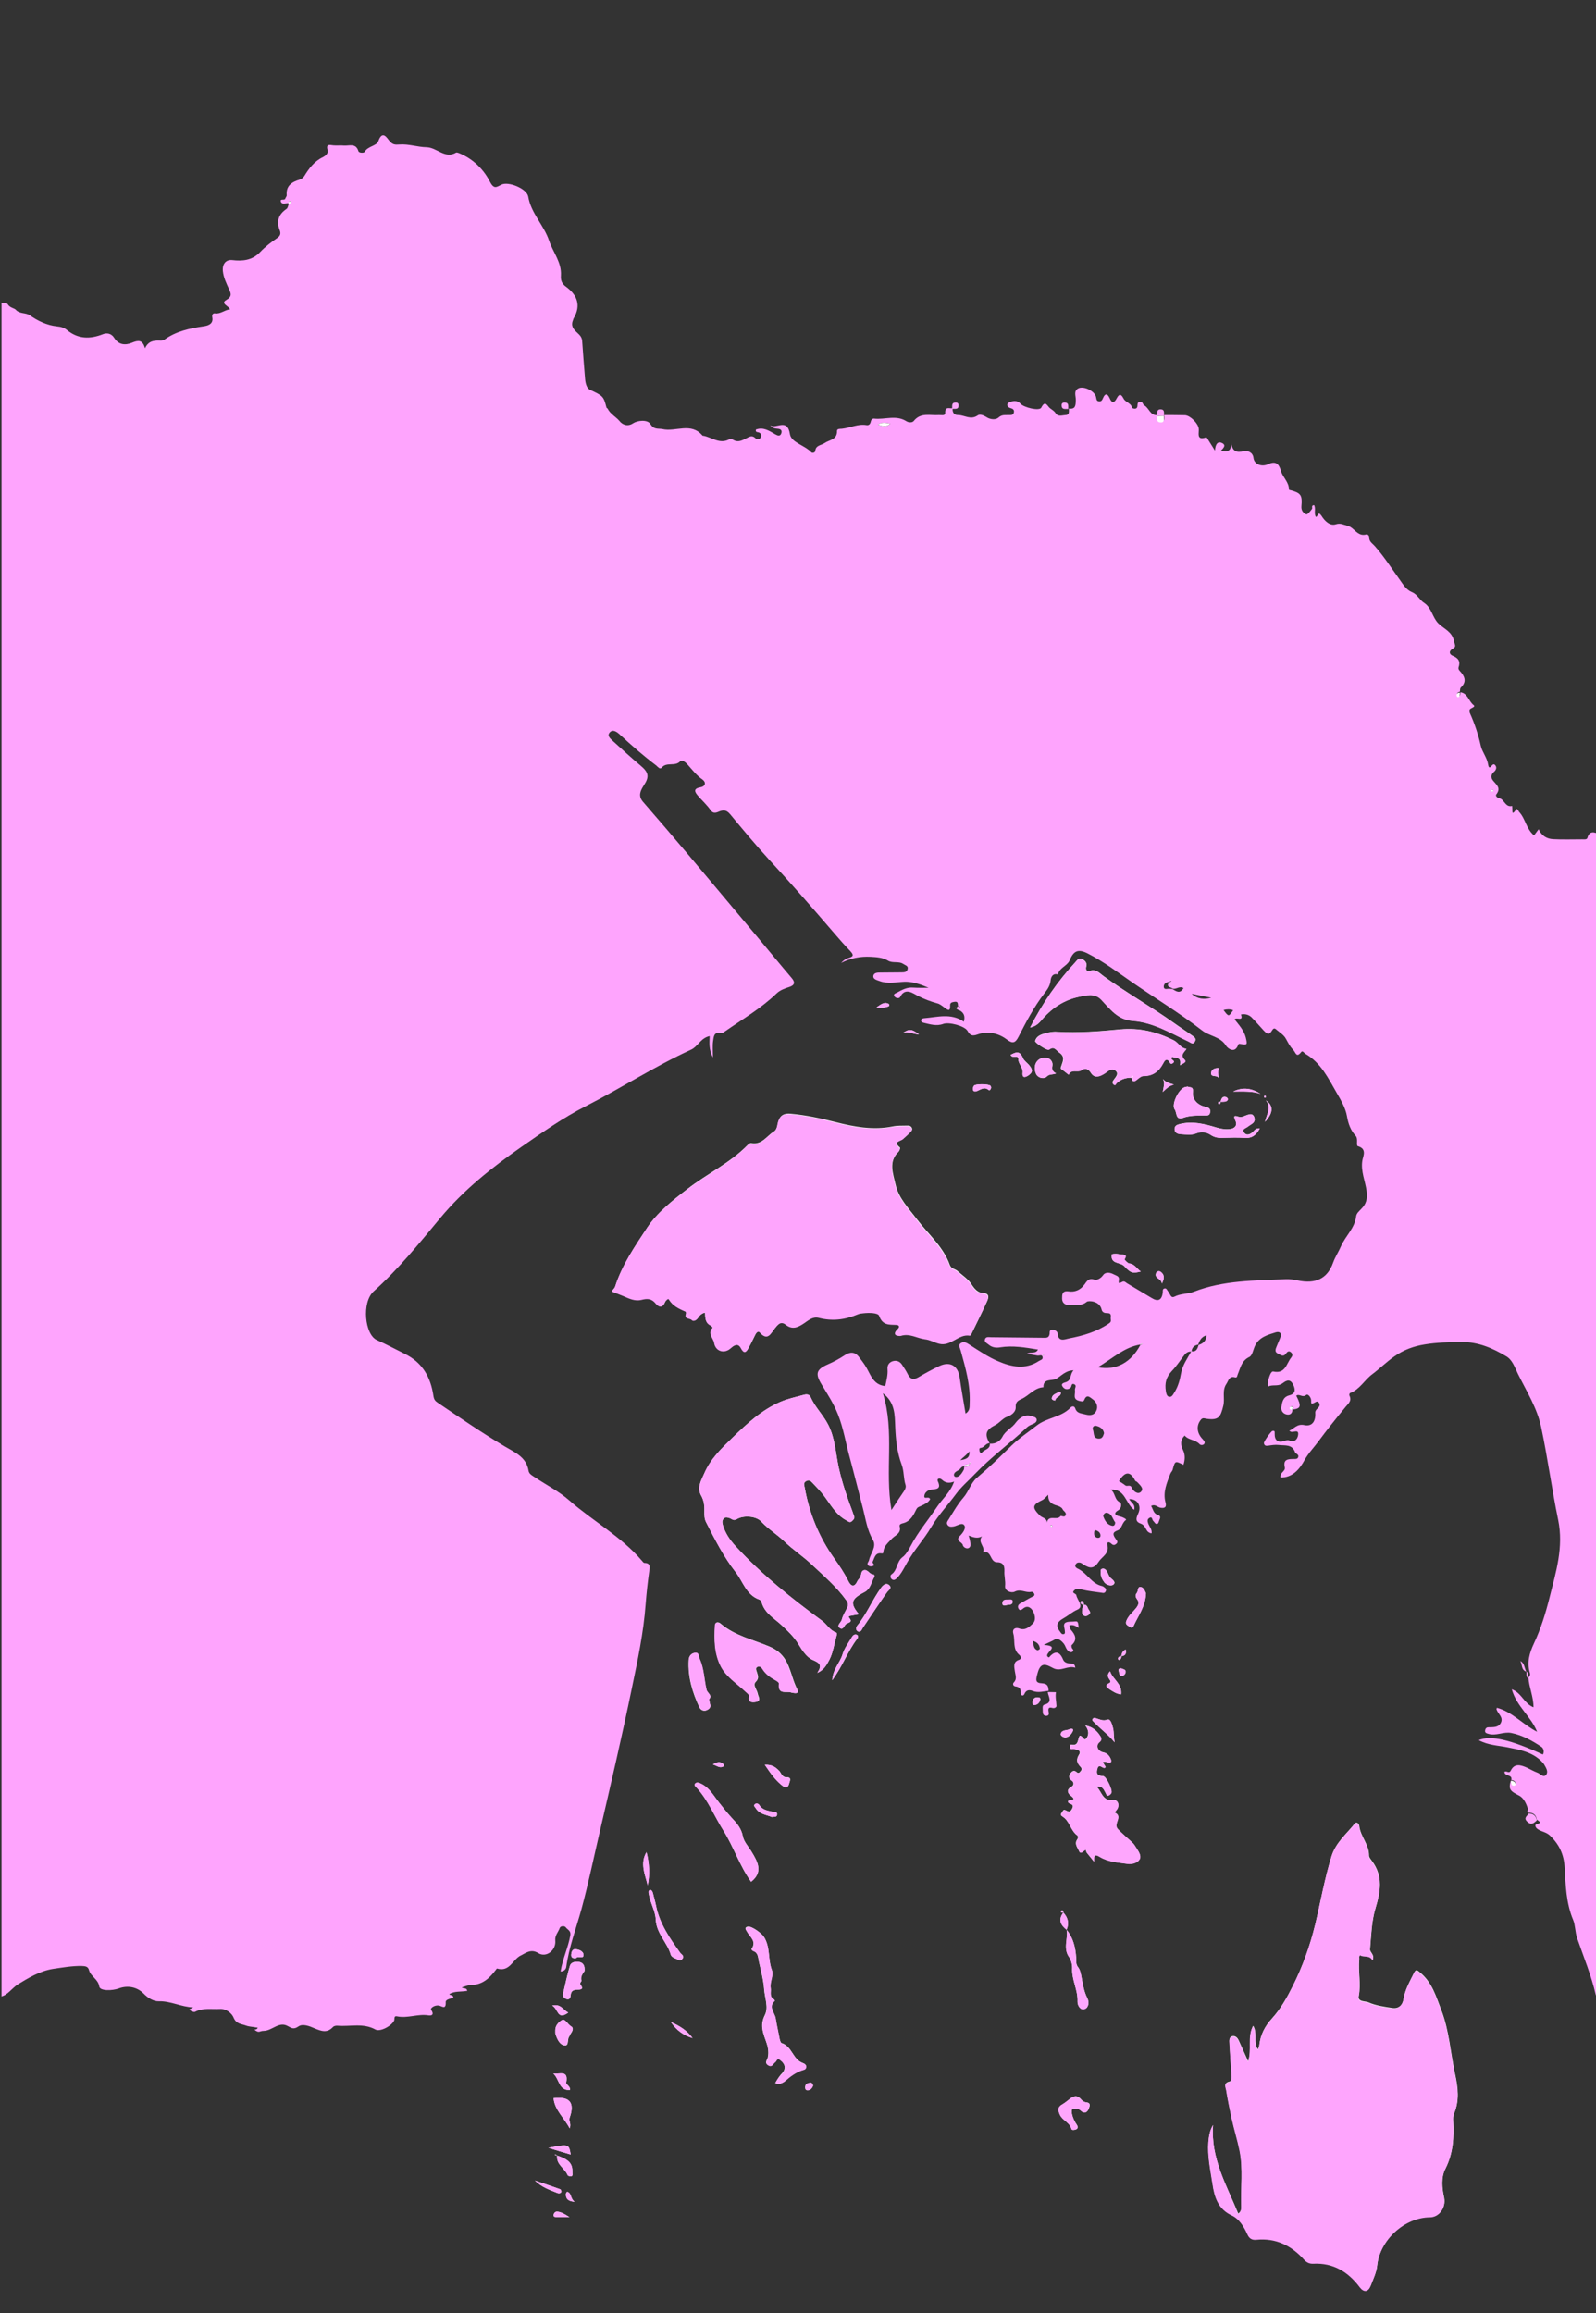 <?xml version="1.0" encoding="utf-8"?>
<!-- Generator: Adobe Illustrator 25.2.1, SVG Export Plug-In . SVG Version: 6.00 Build 0)  -->
<svg version="1.1" id="Laag_1" xmlns="http://www.w3.org/2000/svg" xmlns:xlink="http://www.w3.org/1999/xlink" x="0px" y="0px"
	 viewBox="0 0 932.4 1350.9" style="enable-background:new 0 0 932.4 1350.9;" xml:space="preserve">
<rect x="0" y="0" width="932.4" height="1350.9" fill="#333333" stroke="none"/>
<style type="text/css">
	.st0{fill:#FEA4FD;}
	.st1{fill:#FEFEFE;}
	.st2{fill:#FEA6FD;}
	.st3{fill:#FEA5FD;}
</style>
<g>
	<path class="st0" d="M0.9,1166c0-329.7,0-659.4,0-989.1c1.3,0.2,2.9-0.4,3.7,0.9c1.2,2,3.9,2.2,4.6,3.1c2.4,2.6,5.7,1.5,8.3,3.3
		c4.6,3.2,9.9,5.8,15.8,6.4c2.1,0.2,4.2,0.7,5.9,2.2c6.5,5.3,13.4,5.3,20.9,2.4c2.2-0.9,4.9-0.6,6.6,2.1c2.5,4.1,6.4,4.5,10.3,2.9
		c3.6-1.5,6.3-2,7.7,3.2c1.7-3.7,4.2-4.3,6.9-4.5c1.5-0.1,3.3,0.3,4.4-0.5c6.8-4.9,14.6-6.6,22.7-7.8c2.2-0.3,6.2-1,5.3-5.4
		c-0.2-1,0.2-2.3,1.4-2.2c3.4,0.6,5.9-2.1,9-2.3c-0.8-2.1-5.8-3.4-2.2-5.5c3.6-2.1,2.7-3.9,1.6-6.3c-1.5-3.4-3.2-6.7-3.6-10.6
		c-0.4-4,1.7-6.8,5.5-6.4c6,0.7,11.6,0.2,16.2-4.6c3-3.2,6.6-5.9,10.2-8.4c1.9-1.3,1.9-2.8,1.4-4.2c-2.2-5.4-0.8-9.5,3.9-12.7
		c0.8-0.5,0.9-2.1,1.4-3.1c0.5-0.2,1.3,0,1.3-0.8c0-0.2-0.4-0.6-0.6-0.6c-0.8-0.1-0.8,0.6-0.9,1.2c-1.5-0.2-3.7,1.1-4.5-0.9
		c-0.7-2.1,2.3-0.4,2.6-1.9c0.2-0.6,0.8-1.2,0.8-1.8c-0.5-5.6,2.9-7.8,7.6-9.2c1-0.3,2.1-1.2,2.7-2.1c2.8-4.6,5.9-8.7,11-11.1
		c1.4-0.7,3.1-2.3,2.6-3.9c-1.1-4,1.2-3.1,3.4-2.9c2,0.2,4-0.1,6,0.1c3.1,0.3,7.1-1.7,8.6,3.3c0.4,1.1,3.2,1.1,3.6,0.4
		c1.9-3.4,7-3.4,8-6.2c2.5-7,5.3-1.5,6.6-0.1c1.8,2.1,3.1,2.2,5.8,2c5.3-0.4,10.6,1.5,15.8,1.6c6.1,0.1,10.7,7,17.3,3.1
		c0.4-0.2,1.3,0.2,1.9,0.4c7.9,3.3,14,9.2,17.7,16.4c2.4,4.7,3.8,3.5,6.7,2c4.2-2.2,15,2.3,15.8,6.9c1.6,9.8,9.2,16.7,12.2,25.8
		c2.3,6.8,7.4,12.6,6.9,20.4c-0.2,2.6,0.5,4.7,2.9,6.4c6.7,4.9,9,11,4.5,18.6c-0.2,0.3-0.2,0.6-0.3,0.9c-1,2.3-0.7,4.2,1.2,6.2
		c1.5,1.7,3.9,3,4.1,5.9c0.5,7.4,1.1,14.8,1.7,22.2c0.2,2.5,0.9,5.5,2.8,6.4c7.6,3.6,8,3.7,9.7,10.4c0.1,0.3,0.5,0.4,0.7,0.7
		c1.6,3.2,4.9,4.7,7.1,7.4c1.2,1.5,4.2,3.5,7.8,1.1c2.6-1.7,8.4-2.3,10.1,0.5c2.1,3.4,4.5,2.4,7,2.9c7.7,1.8,16.7-4.2,23.4,3.8
		c0.1,0.1,0.3,0.1,0.5,0.1c5,0.9,9.5,5.1,15.1,2.1c0.6-0.3,1.8-0.1,2.4,0.3c2.7,1.7,5.2,0.3,7.4-0.8c2.1-1.1,3.6-2.1,5.6-0.1
		c0.8,0.8,2.3,0.8,3-0.5c0.6-1.1,0.4-2.3-1-2.9c-0.8-0.3-2.2,0-1.8-1.7c4.4-1.7,7.9,0.8,11.4,2.8c1.4,0.8,2.9,1.3,3.5-0.8
		c0.5-1.7-0.6-2.4-2.2-2.5c-1.6-0.1-3.2-0.4-4.3-2c3.4,2.4,10-4.6,11.5,5.2c0.8,4.9,8.6,6.4,12.4,10.5c0.6,0.7,2.3,0.4,2.4-0.8
		c0.3-3.3,3.5-3.2,5.4-4.5c2.9-2,7.4-1.9,7.3-7.1c0-1.4,1.7-1.2,2.9-1.3c4.8-0.5,9.4-3,14.4-2.1c1.3,0.2,2.1-0.6,2.4-2
		c0.2-1.1,0.9-1.9,2-1.8c6.2,0.7,12.8-2.3,18.8,1.5c1.2,0.8,3.4,1,4.3-0.1c4.1-5.2,9.7-3.1,14.7-3.5c1.4-0.1,3.8,0.7,3.7-1.3
		c-0.1-4,2.6-2.3,4.3-2.7l0,0c-0.1,2.3,0.6,4,3.2,4c3.8,0,7.4,3.1,11.5,0.2c1.2-0.9,3.4-0.1,5.1,1c2.2,1.5,5.5,1.7,7,0.3
		c2-1.8,3.7-1.4,5.7-1.5c1.3-0.1,2.8,0.4,3.3-1.4c0.4-1.7-0.6-2.3-2.1-2.7c-2-0.6-2.3-2.5-0.8-3.2c2.1-1,4.8-1.6,6.8,0.7
		c1.9,2.2,11,4.4,12.1,2.3c2.4-4.7,3.5-1,5.1,0.3c1.1,0.9,2.4,1.5,3.3,2.9c1.4,2.3,3.9,1.2,5.9,1.1c2.5-0.1,1.7-2.4,1.9-3.9
		l-0.1,0.1c4,0.6,4-1.9,4.1-4.9c0.1-2.3-1.4-5.2,1.3-6.8c3.1-1.8,9.7,1.4,10.5,4.9c0.3,1.1,0.1,2.4,1.7,2.6c1.4,0.2,1.9-0.7,2.4-1.9
		c1.2-2.9,2.6-2.8,3.9,0.1c1.2,2.9,2.6,2.9,4,0.2c1.5-2.9,2.6-2.9,4.1,0c1.1,2.2,4.4,2.5,5,5.4c0,0.2,3,1.5,3.1-1.2
		c0.1-1.3,0.1-2.3,1.7-2.4c1.5,0,1.5,1.8,2.2,2.1c3,1.5,3.5,6.3,7.9,5.7c0.2,1.5-0.7,3.7,1.7,3.8c2.9,0.2,2-2.2,2.2-3.8
		c4,0,8,0,12,0.1c3.1,0.1,7.6,4.6,8.1,7.7c0.4,2.4-1.7,7.4,4.4,5.2c0.2-0.1,1,1.2,1.4,1.9c1,1.6,2,3.2,3.7,5.9
		c0.2-3.9,1.7-5.8,4.4-4.3c2.3,1.3,0.3,3-0.9,4.3c4.1,1.1,6.3,0.1,5.9-5c0.7,5.6,3.1,6.3,7.6,5.3c1.6-0.4,5.1,0.3,5.5,4
		c0.4,3.6,4.7,5.3,8.3,3.7c4.6-2.1,6.5-0.6,7.8,4c1,3.6,4.7,6.4,4.6,10.7c0,0.2,0.8,0.4,1.3,0.5c5.7,1.6,6.6,2.9,6,9.3
		c-0.2,2.4,1.1,4.1,2.9,4.7c0.7,0.2,2.4-1.9,3.3-3.2c0.4-0.6-0.7-2,1.2-2.2c1.2,2.1-0.3,4.9,1.1,6.9c1.2-0.1,1.1-4,3.4-0.4
		c1.3,2.1,4.4,5.9,8.2,4.7c2.7-0.9,4.5,0.3,6.7,0.8c4.1,0.9,5.9,6.7,11.2,5.1c0.6-0.2,1.6,0.7,1.6,1.6c-0.1,2.8,2,3.7,3.5,5.5
		c5.3,6,9.6,12.8,14.3,19.3c2,2.8,3.8,5.9,7.1,7.3c3.3,1.3,4.5,4.6,7.2,6.3c4.4,2.9,4.8,8.5,8.3,12c3.2,3.2,8.1,4.7,9.2,10.5
		c0.4,2.1,1.5,3-0.8,4.3c-2.4,1.3-2.1,3.2,0,4.1c3.4,1.4,4.6,3.3,3.4,6.8c-0.2,0.5,0.1,1.4,0.5,1.8c2.9,3.1,4.7,6.3,0.8,10
		c-0.5,0.5-0.4,1.6-0.5,2.4c-1,0.2-1.9,0.6-1.6,1.9c0.1,0.3,0.7,0.8,0.9,0.8c1.2-0.4,0.8-1.5,1-2.4c4.3,0.6,4.8,5.2,7.6,7.4
		c1.7,1.3-1.7,1.6-2.2,2.8c-0.2,0.5-0.1,1.3,0.1,1.9c2.8,6.2,4.9,12.5,6.4,19.2c0.8,3.6,3.7,6.9,4.3,11c0.1,0.4,0.3,2.5,1.6,1.1
		c0.9-1,1.6-2,2.6-0.7c0.9,1.1,0.5,2.6-0.6,3.6c-1.8,1.5-2.3,3.2-0.9,5.1c1.8,2.4,5.1,4.3,2.1,8.2c-0.7,0.8,0.3,2,1.8,2.3
		c2.9,0.7,3.4,5.5,7.4,4.5c0,0.5,0.1,0.9,0.1,1.4c0.1,1.8-0.3,4.4,2.1,0.8c0.8-1.2,1.4,0.7,1.9,1.3c3.7,3.9,4.1,9.9,8.7,13.7
		c0.9-1.2,1.7-2.3,2.7-3.6c1.8,3.9,4.8,5.6,8.4,5.8c5.6,0.3,11.3,0.1,17,0.1c1.1,0,2.8,0.3,3.1-0.9c0.7-2.7,2.3-3.7,4.7-2.9
		c3,0.9,1.7,3.7,1.7,5.6c0.1,223,0.1,446,0,669c0,1.5,0.6,3.2-0.6,4.7c-0.4-0.2-0.9-0.3-0.9-0.5c-2.6-11.4-7.1-22.2-10.9-33.2
		c-1.2-3.5-1.1-7.8-2.3-10.6c-4.2-10-4.4-20.3-5-30.6c-0.4-7.7-3.1-13.4-8.4-18.6c-2.1-2.1-4.6-2.3-6.8-3.6
		c-0.9-0.5-1.7-1.1-1.9-2.2c-0.1-0.8,0.4-0.9,1.1-1.1c2.2-0.8,2.1-0.9-0.3-2.6c-0.4-2.8-2.1-4.1-4.9-4c-0.1-0.3-0.1-0.6-0.2-0.9
		c0-0.4,0-0.7,0-1.1c-0.9-3.2-2.6-6.7-5.2-8c-5.3-2.7-6.4-3.7-4.8-8.9c0.2,1.1-0.2,2.4,1.4,2.7c0.7,0.1,1.4-0.2,1.3-1
		c-0.2-1.3-1.3-1.8-2.5-1.9c0.9-3.4-3.8-2-4-4.7c1.1-1.1,2.7,1.3,3.7-0.8c2.2-4.5,5.8-3.3,9.3-1.8c2.1,1,4.1,2.2,6.3,3
		c1.7,0.6,3.5,3.2,5.1,1.2c1.4-1.8-0.1-4.1-1.2-6c-0.5-0.8-1.2-1.5-1.9-2.2c-5.5-5.2-12.5-6.4-19.5-7.8c-5.5-1.1-11.3-1.2-16.8-4.2
		c7-3,18.5-0.3,37.5,8.4c1-1.8,0.2-3.8-0.9-4.5c-5.4-3.6-11.1-6.8-17.6-8.1c-4.5-0.9-8.9,1.9-13.4,0.5c-1-0.3-2-0.5-1.9-1.8
		c0.1-1,0.6-2,1.9-2c2.8-0.1,6,0.3,7.4-2.8c1.4-3.1-1.7-5-2.6-7.6c-0.1-0.2,0.1-0.6,0.2-1c9.1,2.4,15.3,9.9,23.5,14
		c-3.6-9-12-14.8-14.8-24.8c5.7,2,7.2,8.4,12.7,10.5c0-6.2-2.6-11.6-3-17.4c0,0-0.1,0-0.1,0c1-0.6,1.3-1.7,1-2.6
		c-1.9-6.2-0.3-11.6,2.4-17.4c4-8.5,6.8-17.6,9.1-26.8c3.7-14.8,8.3-29.2,5-45.3c-3.7-17.9-6.1-36.1-9.9-54
		c-2.4-11.4-8.6-21.1-13.6-31.2c-1.8-3.7-3.2-8.1-6.7-10.2c-8-4.8-16.4-8.5-26.2-8.4c-7.3,0.1-14.5,0.2-21.6,1.4
		c-6.3,1-12.2,3.1-17.7,7c-4.6,3.2-8.5,7.1-12.9,10.4c-4.6,3.4-7.3,8.9-13,11c-0.3,0.1-0.5,1-0.4,1.3c1.7,3.5-0.7,4.8-2.7,7.4
		c-5.2,6.3-10.3,12.7-15.2,19.3c-2.7,3.7-5.9,6.9-8.3,11.2c-2.6,4.8-6.8,10.3-14,10.1c-0.6-2.9,3-3.6,2.5-5.9
		c-1.1-4.7,1.8-4.9,5.1-4.9c1.2,0,2.6,0.1,2.8-1.4c0.3-1.3-1.6-1.8-1.8-2.3c-1.7-5.2-6.1-4-9.8-4.5c-1.9-0.2-4,0.1-5.9,0.4
		c-1.4,0.2-2.3,0.1-2.6-1.4c-0.2-0.9,4.2-7.1,5-7.2c1.4-0.2,1.3,0.3,1.3,1.6c-0.1,3.7,1.7,5.6,5.7,4.2c0.9-0.3,2.1-0.6,2.9-0.2
		c3.5,1.4,4.9-1.4,5.1-3.4c0.4-3.5-3-1-4.4-1.8c-0.2-0.1-0.5-0.3-0.8-0.5c2.9-1.2,4.5-4.2,8.8-3.3c4.6,1,6.7-2.3,6.4-7.1
		c-0.1-0.9,0.3-1.5,0.9-2.2c1-1,2.4-2.2,1.2-3.8c-1-1.4-2.1-0.1-3.1,0.3c-1.6,0.6-1.4-0.1-1.4-1.3c0.1-2.1-1.9-4.4-2.9-3.5
		c-2.1,1.8-4-0.9-5.8,0.4c3.1,6.2,2.7,7.5-2,8.1c0.1-0.7,0.9-1.6-0.5-1.8c-0.4-0.1-1.1,0.3-1.1,0.6c-0.2,1,0.6,1.3,1.4,1.4
		c-0.2,2.4-1.7,3.2-3.8,2.6c-2-0.6-3-2.4-2.7-4.3c0.5-2.8,0.8-5.8,4.7-6.8c3.6-0.9,3.7-3.5,2-6.6c-2-3.6-4.5-1.5-6.2-0.3
		c-2.6,1.9-5.7,0.4-8.3,1.8c-0.2,0.1-0.2-2.5,0.1-3.6c0.6-2,1.5-5.5,3-5.2c7.1,1.5,7.6-4.6,10.4-8.1c0.9-1.1,1-2.1-0.1-3.1
		c-1.2-1.1-2.2-0.3-2.9,0.7c-1.6,2.4-3.4,0.6-4.8,0c-2-0.9-1.3-2.7-0.6-4.3c0.7-1.5,1.2-3.1,1.9-4.6c1.3-2.7,0-4.2-2.4-3.5
		c-4.8,1.5-9.9,2.8-12.3,8.1c-1,2.2-1.5,5.5-3.2,6.3c-4.6,2.2-5.2,6.4-6.8,10.2c-0.4,0.9-0.2,2.1-1.7,1.7c-3.3-0.9-3.7,2-4.9,3.8
		c-2.7,3.9-0.8,8.4-1.8,12.7c-1.6,6.7-2.7,8.7-9.8,7.7c-1.2-0.2-2.2-0.7-3.2,0.4c-2.9,3.4-2.6,7.8,0.8,11.4c0.8,0.9,1.8,1.8,1,2.9
		c-0.6,0.8-2.1,0.8-2.7,0.1c-2.5-2.7-6.5-2.3-8.7-5c-2.7,2.7-2.4,5.6-0.9,8.6c1.3,2.8,1.1,5.6,0.2,8.5c-4.9-2.4-4.9-2.4-6.3,2.8
		c-0.2,0.9-1.1,1.6-1.4,2.5c-2,5.3-4.4,10.6-2.8,16.6c0.8,2.8-0.4,3.7-3.2,3.1c-1.6-0.4-2.9-2.2-5.2-1c1.2,1.9,1.3,4.4,3.8,5.2
		c1.5,0.5,1.8,1.2,1.2,2.6c-0.4,0.9-0.6,2.2-1.2,2.6c-1.3,0.6-1.8-1-2.6-1.7c-0.7-0.6-0.4-2.7-2.2-1.7c-1.4,0.8-1.1,2.1-0.6,3.5
		c0.7,1.7,2.2,3.2,1.9,5.5c-1.7-0.2-2.6-1.2-3.2-2.4c-0.7-1.4-1.6-2.7-3-3.2c-3.5-1.2-2.9-3.2-1.7-5.8c2.2-4.6-0.3-8.7-5.2-8.6
		c0.9,2,3.8,2.9,2.9,6.3c-5-3.5-5.2-12.4-13.6-11.8c2.7,2,2,6.1,5.5,7.5c0.5,0.2,1.1,3.1-1,4.4c-3.4,2-1.9,3.2,1,3.8
		c1.4,0.3,3.9,1.6,3.3,2c-2.4,1.6-2.3,5.2-4.9,6.1c-3.3,1.2-2.6,2.7-1.2,4.8c0.6,0.9,1.8,1.9,0.5,3c-0.9,0.8-1.8,1.1-3-0.1
		c-1.1-1.1-2.8-1.2-2.2,1c1.1,5-3.2,6.6-5.2,9.7c-3.3,5.1-6.3,3.2-9.9,0.8c-1.1-0.7-2.8-0.7-3.5,0.7c-0.8,1.4,0.7,2.2,1.6,2.6
		c5.2,2.6,7.8,8.7,13.8,10c0.5,0.1,0.9,0.4,1.3,0.7c0.7,0.5,1.3,1.1,1,2.1c-0.3,0.9-1,1.4-1.9,1.2c-4.1-0.6-8.3-1-12.4-2
		c-1.6-0.4-3-0.6-4.1,0.4c-2,1.8,0.9,1.9,1.1,2.9c0.5,2.9,4.7,6.7,0.6,8.5c-3,1.3-5.2,3.4-7.9,4.9c-4.4,2.5-4.9,4.6-1.8,8.5
		c0.4,0.6,0.8,1,1.6,0.9c1.2-0.3,0.8-1,0.8-1.9c-0.1-2.4-2.2-5.3,3.3-5.4c4.3,0,4.3-1.3,4.8,3.6c-1.7-1-3.2-2.1-5.4-1.4
		c0.3,1,0.3,2,0.8,2.5c2.6,2.9,4,5.8,0.5,9c-0.2,0.2-0.1,0.9,0,1.4c0.2,0.8,1.8,1.6,0.4,2.5c-1.1,0.7-2.3-0.2-3-1.1
		c-0.8-1-1.1-2.4-1.9-3.5c-1.3-1.7-3.6-3.7-5.2-2.7c-1.7,1.1-3.7,1.8-6.6,3.3c11.1,0.6-1.6,5.3,3,7.3c3.1-3.6,6-4.3,8.3,1.3
		c0.6,1.5,2.3,2.2,4.2,2.2c1.4,0,2.7,0.2,2.9,2.5c-4.4-1.5-8.4,2.5-12.8,0.3c-3.9-2-7.3-4.2-9.2,2.8c-1.1,4-1.5,5.8,2.5,6
		c3.4,0.2,3.8,1.8,3.9,4.4l0,0c-3.1,0.3-6,1.3-9.2,0.1c-1.7-0.7-3.8-0.9-4.9,1.7c-0.7,1.7-2.3,0.8-2.2-0.5c0.2-2.6-0.8-3.6-3.2-3.9
		c-1.1-0.2-1.7-1.4-0.8-2.3c2-2.1,0.9-4.2,0.6-6.5c-0.3-2.4-1.3-5.5,2.4-6.7c1.8-0.6,1-2.2,0.3-2.8c-4.2-3.4-2.4-8.3-3.6-12.5
		c-0.8-2.9,1.4-3.8,3.5-3c3.6,1.3,5.9-1,7.9-2.9c1.9-1.8,1.3-4.9,0.2-7c-1-2-3.1-3.9-5.7-1.9c-1,0.8-2,1.7-2.8,0.3
		c-0.8-1.3-0.3-2.5,1.2-3.3c2.2-1.2,4.3-2.5,6.5-3.6c0.7-0.4,1.7-0.5,1.5-1.6c-0.2-0.8-1-1.6-1.9-1.4c-3.2,0.7-6.1-1.9-9.6-0.1
		c-2,1-5.9-0.4-5.6-3.3c0.3-3.1-0.6-6-0.4-8.7c0.2-4.1-1.6-5.2-4.4-5.2c-4.2-0.1-3-7.4-8.2-5.7c1.9-3.2-3.4-5.9-0.5-9.4
		c-2.7,1.4-5.1,0.6-7.8-0.5c0.3,1.3,0.6,1.9,0.7,2.5c0.2,1.6,1,3.7-0.5,4.7c-1.3,0.9-3.4-0.4-3.6-1.6c-0.3-1.9-4.8-2.4-1.6-5.5
		c1.5-1.5,3.6-4.3,2.5-6c-1.3-2-4.1,0.2-6.2,0.6c-1.3,0.2-2.7,0.4-3.6-0.9c-0.9-1.2,0-2.3,0.6-3.2c2.7-4.3,5.2-8.8,8.5-12.6
		c3.2-3.6,4.5-8.8,8-11.7c7-5.9,13.5-12.2,20-18.6c4.6-4.5,9.9-8,14.9-11.9c6.1-4.8,14.5-4.8,19.9-10.6c0.8-0.8,2.2-1,2.7,0.6
		c1,3,3.6,2.8,6,3.5c2.9,0.8,5.2,0.3,6.3-2.2c1.1-2.4,0.2-5-2-6.6c-1.6-1.1-3.6-3.5-5.1,0.4c-0.5,1.2-1.9,0.7-3.1,0.4
		c-3.8-1-1.9-4-2.3-6.2c-0.2-1.2,1.3-2.8-0.5-3.5c-1.8-0.7-1.3,1.5-2.1,2.1c-1.6,1.3-3.3,1-4.4-0.4c-1.7-2.1,0.6-2.5,1.8-2.9
		c3.4-1.2,2.1-4.6,4.4-6.9c-4.8,0.1-7.1,3.3-10.2,5c-2.5,1.3-7.6-0.4-7.4,4.9c-5.4,0.3-8.4,4.9-12.9,6.9c-2,0.9-3.5,1.8-3.3,4.7
		c0.1,2.8-2.3,4.7-5.4,5.8c-0.9,0.3-1.7,1-2.5,1.6c-1.3,1-2.5,2.3-3.9,3c-5.7,2.9-6.5,5.3-3.5,10.7c-2.2-0.1-3,2.5-5.1,2.7
		c-1.2,0.1-0.8,1.2-0.7,2c0.1,0.8,0.9,1.2,1.4,0.7c1.4-1.8,4.9-1.9,4.6-5.2c3.5,0.4,6.2-1.7,7.4-4.1c1.8-3.5,5.5-5,7.7-8.1
		c1.5-2,4.8-5.2,8.9-3.9c1.3,0.4,2.9,0.5,3.3,1.8c0.4,1.5-1,2.4-2.2,2.9c-1.3,0.5-2.4,1-3.4,1.9c-9.9,9.3-20.9,17.3-30.3,27.1
		c-3.8,4-8.1,7.6-11.3,12c-4.8,6.5-10.4,12.4-14.5,19.4c-4.2,7.1-9.9,13.2-14,20.6c-1.7,3-3.3,6.4-5.9,9c-0.8,0.7-1.6,1.4-2.7,0.8
		c-1.3-0.7-1.3-2.5-0.5-3c3.6-2.4,2.9-7.4,6.5-10.1c1.8-1.3,3.5-4.1,4.7-6.4c4.3-8.3,10.3-15.3,15.4-22.9c3.2-4.8,7.9-8.6,10-14.8
		c-3,1.2-5.2,0.7-7.1-1.1c-1.4-1.3-3.1-0.6-2.4,0.9c2.1,4.6-0.7,4.5-3.8,4.9c-2.1,0.2-3.9,1.7-4.1,3.7c-0.2,2.3,2.7-0.2,3.4,1.9
		c-1.1,2-3.2,2.9-5.3,3.9c-1,0.5-2,0.6-2.7,1.9c-1.7,3.5-3.5,7.1-7.8,8.2c-0.9,0.2-2.3,0.6-2,1.8c1.1,4.1-2.4,5.1-4.4,7.1
		c-2.1,2.3-4.7,4.2-5.1,7.6c-0.1,1-0.1,1.3-1.4,1.1c-3.5-0.4-3.8,2.8-4.9,5c-0.4,0.7,2.1,1.9-0.2,2.5c-0.7,0.2-1.8,0.1-2.3-0.4
		c-1.2-1.1,0.2-2.1,0.4-3.1c0.8-3.9,4.6-7.8,2.3-11.8c-3.4-5.7-4.2-12-5.8-18.2c-2.6-10-5.1-20.1-7.8-30.1
		c-2.3-8.3-3.6-16.8-6.8-24.9c-2.5-6.4-6.2-12-9.7-17.8c-3.7-6.1-3-8.6,3.6-11.5c3.5-1.5,6.8-3.3,10-5.4c2.8-1.8,5.7-2.4,8.3,1
		c1.2,1.6,2.4,3.1,3.5,4.8c3.2,4.8,4.4,11.5,11.9,12.2c0.6-3.1,1.6-6.4,1.3-9.9c-0.2-2.3,0.9-3.9,3-4.6c2.3-0.7,4.3,0.1,5.6,2.2
		c1.1,1.7,2.2,3.3,3.1,5.1c1.4,3,3.2,3.9,6.3,2.1c4-2.4,8.1-4.6,12.3-6.6c6.2-2.9,10.8-0.2,11.8,6.4c1,7.1,2.3,14.1,3.5,21.4
		c2.7-1.7,2.3-4,2.4-6c0.5-10.6-2.4-20.6-5.2-30.7c-0.4-1.5-1.7-3.4,0.1-4.5c1.9-1.2,3.6,0,5.4,1.2c5.3,3.4,10.6,7,16.3,9.4
		c7.7,3.3,15.9,5.1,23.8-0.1c0.9-0.6,2.5-0.8,2.2-2.3c-0.3-1.7-1.8-0.8-2.9-0.9c-1.9-0.3-3.8-0.6-6.2-1.1c2.3-1.3,5.1,0.3,6.4-2.4
		c-7.4-1.2-14.7-2.5-22.1-1.3c-2.3,0.4-4.7,0.1-6.6-1.5c-1-0.9-3-1.6-2.2-3.4c0.6-1.5,2.3-1,3.6-1c10,0.1,20.1,0.2,30.1,0.3
		c1.8,0,3.6,0.4,4-2.3c0.1-0.8-0.3-2.5,1.7-2.4c1.7,0,2.9,1.3,3,2.1c0.3,5.3,4.2,3.5,6.6,3c8.3-1.6,16.3-3.9,23.4-8.8
		c1.7-1.1,0.9-2,1-3.3c0.3-2.2-0.3-2.7-2.2-2.7c-1.4,0-2.7-0.4-3.1-2c-1.1-5.2-7.7-5.4-8.7-4.6c-3.4,2.9-6.9,1.3-10.2,1.8
		c-2.1,0.3-4.2-1-4.2-3.6c0-2.3-0.1-4.8,3.7-4.3c3.8,0.6,7.1-0.8,9.5-4.2c1.3-1.9,2.5-3.8,5.8-2.6c1.1,0.4,3.5-0.6,4.9-2.6
		c1.5-2.2,4.4-1.6,6.5-0.4c1.1,0.6,3.1,0.9,2.8,2.9c-0.3,2.2-0.2,2.5,1.6,1.5c1.5-0.9,2.1,0,3,0.6c4.8,2.9,9.6,5.7,14.4,8.6
		c3.8,2.4,6,1.4,6.6-3c0.1-0.9-0.3-2.2,1-2.5c1.2-0.3,1.5,1,2.1,1.7c1.2,1.2,1.5,4.2,3.7,3.1c3.7-1.9,7.8-1.5,11.4-2.9
		c17.3-6.7,35.5-6.5,53.6-7.3c2.3-0.1,4.6,0.2,6.9,0.7c10.7,2.3,17.5-1.1,20.8-10.3c1.2-3.4,3.3-6.5,4.7-9.8
		c2.6-5.9,8-10.4,8.8-17.4c0.2-1.7,1.8-3,3.1-4.4c2.8-2.8,3.6-5.9,3-10.3c-0.8-5.9-3.5-11.5-2.5-17.8c0.4-2.5,2.9-6.8-2.6-8.4
		c-1.2-0.4,0.3-4.2-1.2-5.9c-3.1-3.4-4.4-7.1-5.2-11.7c-0.8-4.6-3.4-9.1-5.9-13.4c-5-8.6-9.2-17.6-18.3-22.9c-0.8-0.5-1.7-2-2.4-1.2
		c-3,3.9-3.3,0.3-4.9-1.3c-1.9-1.9-2.9-4.1-4.2-6.4c-1.2-2.2-3.7-3.7-5.7-5.4c-0.5-0.4-1.2-1.1-2.2,0.4c-1.7,2.9-2.7,2.7-5,0.3
		c-2.4-2.6-4.7-5.3-7.2-7.8c-1.6-1.5-3.8-2.1-6.1-1.6c1.6,4.5-2.7,1.2-3.7,2.9c2.5,3.2,5.4,6.3,6.5,10.5c1,4.3,1,4.6-3.2,3.8
		c-0.9-0.2-1,0-1.3,0.7c-2,5.2-6.1,1.8-7,0.4c-3.3-5.5-9.7-5.5-14.2-9.1c-12.8-9.9-26.7-18.4-40.1-27.6c-8.7-6-17.2-12.5-26.7-17.3
		c-5.2-2.6-8-1.7-10.3,3.9c-1.5,3.6-6.1,4.4-6.9,8.4c-3-0.8-4.1,1.4-4.3,3.5c-0.3,3.1-1.9,5.3-3.6,7.5c-6.1,7.9-10.7,16.7-15.2,25.5
		c-1.9,3.7-3.5,4-6.8,1.5c-5-3.8-11.2-5-16.9-3c-3.5,1.3-4.6,0.5-6.1-2.1c-1.8-2.9-10.8-5.2-14.1-4c-4,1.5-7.8,0.2-11.7-0.7
		c-0.8-0.2-1.6-0.9-1.2-1.8c0.2-0.4,1-0.8,1.6-0.8c7.8-0.6,15.7-3.2,23.3,2c0.8-3,0.2-4.9-2.1-6.4c-0.8-0.5-3.1-0.6-1.5-2.6
		c0.4,0.2,0.7,0.5,1.1,0.7c0,0,0.2-0.2,0.3-0.3c-0.4-0.2-0.8-0.4-1.2-0.5c-0.2-1.2,0.2-2.9-2.1-2.5c-1.2,0.2-2.5,0.4-2.5,1.8
		c0.2,4.7-1.7,2.7-3.7,1.3c-1.2-0.9-2.5-1.9-3.8-2.2c-4-1.1-7.7-2.5-11.4-4.4c-2.8-1.4-7.4-5.2-10.4,0.8c-0.4,0.8-2.3,0.7-3.1-0.3
		c-1.2-1.6,0.5-1.9,1.4-2.4c2.9-1.6,5.8-3.2,9.4-2.9c3,0.2,6,0.1,9,0.1c-4.7-2-9.5-3.7-14.2-3.5c-4.8,0.2-9.5,1.4-14.4-0.4
		c-1.7-0.6-3.7-1.1-3.7-2.7c0.1-2.3,2.5-2.3,4.2-2.3c4.2-0.1,8.3,0,12.5-0.1c1.6,0,3.1-0.2,3.4-2.1c0.3-1.8-1.4-2-2.4-2.7
		c-2.8-2-6.3-0.3-9.2-2.1c-3-1.8-6.5-2-10.1-2.2c-6.1-0.3-11.7,0.8-17.2,3.6c1.3-1.4,2.7-2.5,4.3-2.9c3.7-1,2.6-2.3,0.8-4.3
		c-3.1-3.2-6.1-6.6-9-10c-12.6-14.7-25.4-29.3-38.5-43.5c-7.7-8.4-15-17.2-22.3-26c-1.7-2-3.1-2.9-5.9-2c-1.6,0.5-3.8,2.2-5.7-0.6
		c-2.1-3-4.9-5.5-7.3-8.3c-2-2.3-2.9-4.2,1.4-5c3.1-0.5,3.4-3,1.1-4.6c-3.5-2.4-5.9-5.7-8.7-8.8c-1.1-1.2-3.1-2.9-4.2-1.8
		c-3,3.3-7.9,0.2-10.8,3.7c-1.1,1.3-2.3-0.5-3.3-1.3c-7.4-5.6-14.4-11.7-21.2-18c-1.5-1.4-3.9-3.2-5.7-1.4c-2.1,2.1,0.3,3.9,1.8,5.3
		c5.3,4.8,10.5,9.6,16,14.2c4.7,3.9,5.3,6.5,2,11.5c-2,3.1-3.5,6.1-0.7,9.5c4.4,5.2,8.9,10.2,13.3,15.4c8.3,9.7,16.5,19.4,24.7,29.2
		c9.6,11.4,19.1,22.8,28.7,34.2c6.8,8.1,13.5,16.3,20.4,24.4c2.1,2.5,1.6,4.1-1.4,5.1c-2.7,0.9-5.4,1.8-7.5,3.8
		c-9,8.7-19.7,14.9-29.9,22c-0.8,0.5-1.8,1.4-2.6,1.2c-4.3-1-4.2,2.3-4.6,4.7c-0.4,2.7-0.1,5.6-0.1,9.5c-2.5-4.7-2-8.6-1.9-12.5
		c-5.3,1.1-6.9,6.2-11,8c-21.2,9.7-40.7,22.4-61.5,33c-13.1,6.7-25.2,15.2-37.3,23.6c-17.5,12.2-34,25.3-47.7,41.8
		c-12.3,14.8-24.4,29.8-38.8,42.7c-7.1,6.4-5.2,25.2,1.8,28.4c5.6,2.5,10.9,5.4,16.4,8.1c10.4,5.1,15.1,13.7,16.7,24.4
		c0.3,2.2,1,3.1,2.5,4.1c12.9,8.7,25.7,17.5,39.1,25.5c5.8,3.5,12.7,6.1,14,14.3c0.3,1.9,2.2,2.8,3.7,3.8
		c6.7,4.5,14.1,8.2,20.1,13.5c13.8,12.1,30.3,21,42.4,35.2c0.4,0.5,1,1.3,1.5,1.3c3.8,0,3.1,2.8,2.8,4.8c-0.9,6.4-1.6,12.8-2.1,19.2
		c-1.2,16.7-4.7,33-8.1,49.4c-5.7,27.7-12.1,55.2-18.5,82.7c-3.6,15.4-6.8,30.9-10.9,46.1c-3.1,11.2-7.3,22.2-8.9,33.9
		c-0.2,1.2-1.3,2.5-3.3,2.5c1.2-7.5,4.5-14.1,5.7-21.2c0.4-2.7-1.7-3.2-2.7-4.6c-0.6-0.9-3-0.9-3.5,0.4c-0.8,2.4-2.9,4.3-2.6,7.3
		c0.6,5.6-5.2,10.3-9.9,7.4c-4.4-2.8-7.7,0.2-10.3,1.4c-4.6,2.2-6.4,9.8-13.8,7.6c-0.2-0.1-0.6,0.7-0.9,1c-3.6,4.7-7.7,8.5-14.2,8.6
		c-1.8,0-3.7,0.9-5.5,1.4c1,1,2.7-0.1,3.2,2c-3.6,0.7-7.3,0-10.5,1.9c0.5,1,2,0.2,2.4,1.9c-1.5,0.9-4.6,1.1-4.5,2.8
		c0.2,4.6-2.1,2.4-4,2c-2.3-0.4-5.2,1.4-4.5,2.5c2.1,3.2-0.1,3.5-1.8,3.2c-6.1-0.9-12.1,1.9-18.2,0.6c-1.9-0.4-1.3,1.5-1.6,2.4
		c-1.3,3.1-8.2,6.9-11,5.3c-7.1-3.9-14.7-1.6-22-2.2c-0.9-0.1-2.2,0.1-2.8,0.8c-3.5,3.7-6.9,2.3-10.8,0.7c-2.9-1.3-6.9-2.8-9.3-1.1
		c-2.8,1.9-3.9,1.1-6.3-0.2c-5.1-2.9-9,2.7-14,2.8c-2.6,0-2.6,1.6-5.5-0.7c0.5-0.1,1.1-0.1,1.4-0.4c1.3-1-0.1-0.8-0.5-0.9
		c-1.9-0.4-4-0.4-5.8-1.1c-2.7-1-5.7-0.8-7.3-4.8c-0.9-2.2-4.1-5.1-7.9-4.9c-4.9,0.3-10-0.8-14.6,1.7c-0.5,0.2-1.3-0.1-1.9-0.3
		c-0.5-0.2-0.9-0.7-1.4-1.1c0.6-0.4,1.3-0.7,2.3-1.2c-7.1-0.3-13.2-3.8-20.2-3.6c-3,0.1-6.4-2-8.7-4.4c-3.9-4-9.4-5-14.6-3.1
		c-3.7,1.4-11,1.6-11.4-1.1c-0.6-4.3-5-5.8-6-9.6c-0.6-2.3-2.4-2.3-4.3-2.4c-5.6-0.1-11.1,0.9-16.7,1.7c-8,1.3-14.4,5.3-21,9.3
		C6.4,1161.9,4.4,1165,0.9,1166z M566.1,855.2c-1.1,0-2.2,0-2.9,1.1c-1.1,0.1-1.7,0.8-2.3,1.6c-0.6,0.7-1.6,1-2.4,1.6
		c-1.8,1.2-1.4,3.1,0.1,3.1c2,0,3.4-2.3,4.4-4.1c0.3-0.5,0.2-1.3,0.3-1.9c1.1-0.1,2.2,0,2.9-1.1c0.2-0.4,0.5-0.7,0.7-1.1
		c0,0-0.2-0.2-0.3-0.3C566.4,854.4,566.2,854.8,566.1,855.2z M683,573.5c-1.9,0.1-3.3,1.3-3.1,3c0.3,1.9,2.4,0.7,3.6,1
		c0.5,0.1,1,0,1.4,0.1c2.2,1.3,4.4,3.1,6.5-0.5c-2.3-1.5-4.2,0.9-6.3,0.3c-1.1-1-4.3-0.9-2-3.7c0.4-0.2,0.8-0.4,1.2-0.5
		c-0.1-0.1-0.2-0.4-0.3-0.3C683.7,573.1,683.4,573.3,683,573.5z M700.2,785.5c2.6-0.8,4.5-2.3,4.7-5.7c-3.1,1-4.1,3.1-4.9,5.5
		c-2.3,0.4-3.7,1.7-3.9,4.1c-1.8-0.2-3,0.5-4.2,2c-2.4,3.1-4.6,6.5-7.2,9.2c-3.5,3.7-4.3,7.3-3.6,11.8c0.2,1.3,0.5,3,1.8,3.3
		c1.7,0.5,2.4-1.3,3.2-2.5c2.2-3.5,3.2-7.3,3.9-11.3c0.9-4.7,3.7-8.6,6-12.7C698.9,789.7,699.6,787.7,700.2,785.5z M666,785.3
		c-9.4,1.6-16,8.1-24.6,13.2c10.7,2.1,19.4-2.8,24.8-13c0.4-0.2,0.8-0.3,1.2-0.5c-0.1-0.1-0.2-0.4-0.3-0.3
		C666.7,784.9,666.4,785.1,666,785.3z M520.8,881.9c2.8-4.3,5-7.7,7.3-11c0.8-1.2,1.3-2.4,0.9-3.7c-1.2-3.8-0.8-7.9-2.2-11.7
		c-2.7-7.2-3.5-14.6-3.8-22.3c-0.3-6.7,0-14.1-7.2-19.5C522.8,836.2,516.8,858.8,520.8,881.9z M611.6,889.3c0.9-5,6-1,7.9-3.8
		c0.4-0.6,2.3,1,3-0.5c0.8-1.7-1.3-2.4-1.8-3.7c-0.4-0.9-2-1.7-3.2-2c-3-0.8-5.3-2.1-5.1-6.3c-1.6,1.5-2.4,2.6-3.5,3.1
		c-5.9,2.8-6.1,4.4-1.2,9.2C609,886.5,611.7,886.6,611.6,889.3z M653.7,865c1.2,0.8,2.5,1.5,3.7,2.5c1.1,0.9,2.9-0.8,3.8,1.4
		c0.9,2.1,3.6,4.1,5.3,2.4c2.1-2-0.6-4-2.1-5.7c-0.3-0.4-1-0.4-1.2-0.8C660.2,858.8,657.1,859.5,653.7,865z M645,837
		c-0.5-2.7-2.5-3.8-4.8-4.3c-1.3-0.2-2.2,1-1.7,2.3c0.8,1.9-0.1,5.1,3.4,5.2C644.1,840.3,644.5,838.6,645,837z M651.5,889.1
		c-1.5-1.9-1.8-5-4.8-5.6c-1.4-0.3-2.4,1.5-2.1,2.2c0.9,2.4,2.2,4.8,5.1,5.4C650.7,891.3,651.5,890.7,651.5,889.1z M696.2,580.4
		c3.4,3.2,7.3,3.4,11.4,2.3C703.8,581.9,700,581.2,696.2,580.4z M714.8,589.9c3,4,3,4,5.6,0.1C718.5,589.3,716.7,589.4,714.8,589.9z
		 M603.3,958.3c0.7,2.3,0.3,4.6,2.8,5.5c0.3,0.1,1.4-0.6,1.4-0.9C607.3,960.7,606.2,959.1,603.3,958.3z M512.9,248
		c2.3,0.8,4.7,1.8,7.3-0.5C517.3,246.7,515.1,246.5,512.9,248z M641,898.1c1.2,0.2,1.9-0.3,1.9-1.2c0.1-1.5-1-2.5-2.2-3
		c-1.1-0.5-1.5,0.4-1.5,1.3C639.1,896.6,639.6,897.7,641,898.1z M561,852.8c2.8-0.5,5.8-0.9,5.3-5.2
		C564.8,849.7,562.7,851,561,852.8z M614.8,891.5c-0.1-0.3-0.2-0.7-0.3-0.8c-0.2-0.1-0.5,0.1-0.8,0.1c0.1,0.3,0.3,0.7,0.4,1
		C614.3,891.8,614.5,891.7,614.8,891.5z M871.8,461.1c-0.2,0.2-0.6,0.3-0.6,0.5c0,0.2,0.2,0.7,0.3,0.7c0.5,0.2,0.9-0.1,0.9-0.7
		C872.4,461.4,872.1,461.2,871.8,461.1z M609.7,791.1c-0.1,0-0.3,0-0.3,0.1c-0.1,0.1-0.1,0.3-0.1,0.4c0.2,0,0.4-0.1,0.6-0.1
		C609.8,791.3,609.8,791.2,609.7,791.1z"/>
	<path class="st1" d="M655.1,967.3c2.2-0.3,3.1-1.4,2.5-3.9C655.6,964.4,655.3,965.8,655.1,967.3c-1,0.1-2,0.3-1.9,1.6
		c0,0.2,0.4,0.6,0.5,0.6C654.9,969.2,655.1,968.3,655.1,967.3z M713,643.5c0.7,0,1.3,0,2-0.1c1,0,2-0.3,2.3-1.4
		c0.1-0.3-0.4-0.9-0.7-1.1c-0.9-0.6-2-0.5-2.7,0.4C713.5,641.9,713.3,642.7,713,643.5c-0.7,0-1.5-0.2-1.3,0.9c0,0.1,0.2,0.3,0.3,0.4
		C713.2,645,712.8,644,713,643.5z M633.2,937.2c0-1-0.2-1.9-1.4-2.2c-0.1,0-0.5,0.4-0.5,0.6C631.2,936.9,632.1,937.1,633.2,937.2
		c-0.4,1-0.9,1.9-1,2.9c-0.2,1.5-0.2,3.2,1.6,3.7c0.6,0.2,1.6-0.2,2.2-0.7c1.9-1.4,0-2.6-0.4-3.8
		C635.2,938.2,634.6,937.1,633.2,937.2z M621.2,1117c-0.1-0.6,0.1-1.4-1-1.2c-0.1,0-0.3,0.2-0.4,0.3
		C619.6,1117.3,620.6,1116.9,621.2,1117c-3.1,4.1-1.6,7.3,2,10c0.9,5.3-2.4,11,1.6,16.3c0.8,1.1,1.7,4,1.6,6.1
		c-0.4,6.7,3.4,12.7,3.1,19.5c-0.1,2,1.5,5.3,4.1,4.4c2.3-0.8,2.9-3.9,1.6-6.4c-2-3.9-2.6-8.1-3.4-12.3c-0.4-1.9-0.8-4.1-1.9-5.6
		c-1.6-2-1-3.7-1.2-5.8c-0.4-5.8-1.7-11.5-5.6-16.2C624.7,1123.3,623.9,1120,621.2,1117z M325.5,1258.9c-0.4-0.2-0.7-0.5-1.1-0.7
		c0,0-0.2,0.2-0.2,0.4C324.6,1258.7,325,1258.9,325.5,1258.9c-0.7,5.3,4.5,7.4,6.1,11.4c0.2,0.5,1.5,0.9,2.2,0.7
		c0.9-0.3,0.6-1.4,0.6-2.2C334.6,1263.7,332.5,1261.3,325.5,1258.9z M660.9,629.4l0.2,0.2c0.4,2.4,1.4,2.2,3,0.9
		c1.1-0.9,2.5-2.1,3.8-2.1c5.5,0,9.1-2.6,11.5-7.4c0.5-1.1,1.4-3.2,3.3-1.5c0.8,0.6,0.7,2.5,2.4,1.3c2.1-1.6-2.2-1.8-0.5-3.6
		c2.2,0.7,5.8-0.1,4.7,4.9c1.4-1.1,4.2-1.7,2.6-3.3c-2.8-2.9-0.2-4.3,1.1-6.3c-3.5-0.4-4.7-3.6-7.4-5c-9.9-4.9-19.8-7.4-31.4-6.3
		c-12.1,1.2-24.4,2.1-36.7,1.4c-2.5-0.2-4.9,0.3-7.3,1c-2.5,0.7-4.8,1.7-5.5,4.4c-0.2,1,7.1,5.7,8,5c3.1-2.3,4,0.2,6.1,1.7
		c3.6,2.5,2.1,5,1.3,7.6c-0.3,1-0.9,1.6,0.2,2.3c1.4,0.9,2.6,2,3.9,3c1.6-3.5,5.2-1.1,7.3-2.5c2.8-1.9,4.6-0.4,5.8,1.5
		c2.3,3.6,5.6,1.7,7.3,0.7c2.3-1.2,4.4-4,6.8-2.2c2.8,2,0,4.2-1.2,6.2c-0.5,0.8-0.2,1.7,0.5,2.2c0.9,0.6,1-0.3,1.4-0.8
		C654.7,630.3,657.6,629.4,660.9,629.4z M708.7,1241.1c-1.9,3.1-2.4,6.4-2.7,9.8c-0.6,8.2,1.2,16.2,2.4,24.2
		c1.1,7.5,3.1,14.7,11.3,18.5c4.3,2,7.1,6.5,9.1,11c1.1,2.5,2.7,3.5,5.4,3.2c11.4-1.1,20.4,3.4,27.8,11.7c1.4,1.6,3.1,2.4,5.3,2.3
		c11.7-0.6,20.4,4.7,27.2,13.8c2.3,3.1,4.8,2.8,6.3-0.8c1.5-3.9,3.4-7.8,3.8-11.8c1.6-15.3,16.2-28.2,30.8-28.3
		c5.6,0,9.4-5.8,8.3-11.2c-1.3-5.8-1.9-11.9,0.8-17.1c4.5-8.9,5-18.1,4.5-27.7c-0.1-1.5-0.1-3.1,0.5-4.4c3.2-7.6,2.3-15.1,0.6-22.9
		c-2.7-12.4-3.4-25.3-8-37.3c-3.1-8-5.4-16.4-12.6-22.2c-1.5-1.2-2.3-2.1-3.5,0.5c-2.4,4.9-5.2,9.6-6,15.1c-0.6,3.6-2.9,5.8-6.7,5.2
		c-4.7-0.7-9.6-1.4-13.9-3.3c-1.8-0.8-6.3-0.1-5.6-3.7c1.4-7.1-0.4-14.2,0.3-21.3c0.1-0.9-0.4-2,0.6-2.7c2.3,1.4,5.5-0.3,7.2,3
		c1.4-3.1-1.7-4.5-1.5-6.3c0.7-8.1,0.9-16.4,3.2-24c2.9-9.6,4.5-18.6-1.9-27.3c-0.8-1.1-1.9-2.3-1.9-3.4c0.1-6.4-5-11.1-5.7-17.3
		c-0.2-1.4-1.6-2.7-2.7-1.3c-4.8,6-10.9,10.9-13.4,18.7c-4.1,13.1-6.4,26.7-9.6,40c-3,12.6-7.4,24.7-13.2,36.2
		c-3.3,6.6-7.1,13.3-12,18.7c-4.4,4.8-6.9,9.8-7.5,16c-0.1,0.7-0.5,1.3-0.8,2.2c-3-4.3,0-9.4-2.8-13.8c-3.4,6.5-0.5,13.6-2.9,20.8
		c-2.1-4.7-3.8-8.5-5.5-12.2c-0.7-1.6-2-2.9-3.8-2.5c-1.8,0.4-1.7,2.3-1.6,3.8c0.3,6,0.7,11.9,1.2,17.8c0.2,1.9,0.3,4.6-1.2,4.9
		c-3.6,0.8-2.2,3.1-1.9,4.8c0.9,5.5,2,11.1,3.2,16.5c1.4,6.3,3.4,12.4,4.6,18.7c2.2,10.9,0.6,21.9,1,32.8c0.1,1.6-0.1,3.1-1.8,4.3
		C716.6,1276.2,707.1,1260.3,708.7,1241.1z M411.9,766.6c0.1,3.2,0.1,6.1,3.4,7.3c0.5,0.2,0.9,0.8,1.3,1.3c-3.4,3.2,0.3,6,0.8,8.9
		c0.7,4.8,5.8,6.5,9.5,3.2c2.1-1.9,4.4-3.3,6.1-0.2c2.2,4.1,3.4,1.8,4.6-0.4c1.4-2.4,2.5-5,3.8-7.5c0.6-1.1,1.7-2.3,2.7-1.2
		c4.6,5.1,6.3,0.5,8.6-2.3c1.7-2.1,3.5-4.7,6.5-2.3c4,3.2,7.3,1.5,10.8-0.9c2.6-1.8,5.2-4,8.6-3.1c7.8,2,15.3,1.1,22.6-2
		c1-0.4,2.2-0.6,3.4-0.7c3.3-0.3,8.6-0.3,9.2,1.5c2,5.6,5.9,5.1,10.1,5.3c1.8,0.1,2.1,1.2,0.6,2.7c-4,3.8,1.3,3.9,2,3.7
		c5.1-1.6,9.3,1.4,14,2c3,0.4,5.5,1.9,8.3,2.6c6.9,1.8,11.3-5.9,18-4.7c0.2,0,0.6-0.4,0.7-0.7c3.1-6.4,6.3-12.8,9.2-19.2
		c1-2.3,1.4-4.6-2.7-4.8c-2.7-0.1-4.8-2.5-6.2-4.7c-2.2-3.5-5.5-5.5-8.4-8.1c-1.4-1.3-3.7-1.2-4.5-3.5c-3.8-10.7-12.6-18-19.2-26.7
		c-4.9-6.5-10.7-12.3-12.5-20.3c-1.4-6.4-4.4-13.5,1.9-19.4c0.5-0.5,0.9-2,0.7-2.2c-4.4-3.6,0.3-3.7,1.8-5.1c1.4-1.2,2.7-2.4,4-3.7
		c0.7-0.7,1.6-1.4,1.2-2.5c-0.5-1.3-1.7-1.6-2.9-1.5c-2.8,0.1-5.7-0.1-8.4,0.5c-11.5,2.3-22.5,0.2-33.6-2.6c-8.5-2.2-17-4-25.7-4.8
		c-5.2-0.5-7.1,1.5-8,6.8c-0.2,1.2-0.9,2.8-1.9,3.4c-4.3,2.6-7.2,8.2-13.5,6.9c-0.6-0.1-1.5,0.6-2.1,1.2
		c-10.3,10.5-23.7,16.7-35.1,25.6c-8.7,6.7-17.5,13.6-23.5,22.6c-7.1,10.8-14.6,21.6-18.6,34.2c-0.3,1-1.3,1.8-2,2.8
		c2.3,0.9,4.7,1.7,6.9,2.7c3.4,1.5,6.8,3.1,10.5,2.2c3.4-0.9,6-0.7,8.4,2.2c1.6,2,3.8,2.9,5.2-0.6c0.4-1.1,1.9-2.6,2.4-1.9
		c2.2,4,6,5.5,9.8,7.2c0.2,0.1,0.4,0.9,0.2,1.3c-1.1,3.2,2.2,2.4,3.3,3.5c1.1,1.1,2.7,0.5,3.7-1.1
		C408.6,768.5,409.6,767.1,411.9,766.6z M477.5,977c3.9-1.6,5.6-5,7-7.6c2.2-4.2,2.8-9.3,4.2-14c0.2-0.8,0.5-1.7-0.5-2.1
		c-3.5-1.2-5.1-4.6-7.9-6.7c-17.9-13.1-35.2-27-50.4-43.4c-3.4-3.7-6.2-7.6-7.6-12.5c-0.4-1.5-0.5-2.5,0.3-3.6
		c1-1.3,2.3-0.9,3.6-0.5c1.3,0.4,2.3,1.8,4.1,0.7c3.8-2.4,11.3-2,14.4,1.3c4.1,4.4,9.2,7.5,13.5,11.6c4.9,4.8,10.8,8.6,15.9,13.4
		c7.1,6.7,14.6,13,20.3,21c1,1.4,1.3,2.7,0.6,4.2c-1.1,2.4-2.6,4.6-3.2,7.1c-0.4,1.7-3.1,3.3-1.4,4.7c2.2,1.9,2.7-1.3,4-2.2
		c1.4-0.9,3.9-0.9,1.7-3.6c-0.9-1.1,0.7-1,1.3-1.2c1.4-0.3,2.8-0.6,4.4-0.8c-5.3-6.3-4.7-8.9,3.1-12.9c3.8-2,4-6.1,6-9.1
		c0.2-0.2-0.3-1.2-0.4-1.2c-2.4,0.1-3.4-3-5.6-2.6c-1.9,0.3-1.6,2.6-2.3,4c-0.4,0.9-1.3,1.5-1.7,2.4c-2,4.3-4,2.7-5.4-0.2
		c-2.3-4.6-5.2-8.9-8.2-13.1c-8.9-12.5-14.5-26.3-17.2-41.3c-0.3-1.5-0.9-2.8,0.9-3.8c1.8-1,2.8,0.1,3.8,1.2
		c2.3,2.4,4.6,4.8,6.6,7.4c3.9,5.2,7,11.2,13.2,14.4c1,0.6,1.9,1.5,3.1,0.4c1-0.9,1.9-1.8,1.1-3.4c-0.4-0.9-0.6-1.9-1-2.8
		c-3.1-8.2-5.9-16.5-7.8-25.1c-1.8-8.3-2.1-17-6.1-24.9c-2.9-5.8-7.7-10.3-10.3-16.2c-0.9-2-2.7-1.8-4.3-1.3c-4.5,1.2-9,2.2-13.3,4
		c-11,4.7-19.6,12.7-28,20.9c-6.4,6.2-12.9,12.4-16.5,20.8c-1.8,4.2-4.6,8.4-1.8,13.2c1.7,3,1.9,6.3,1.8,9.6c0,2,0,3.8,1,5.8
		c5.2,10.1,10.3,20.2,17.3,29.2c4.4,5.6,6.2,13.3,13.8,16c0.5,0.2,1.2,0.9,1.3,1.4c1.7,6.6,7.6,9.6,12,13.8c3.6,3.4,7,6.6,9.6,10.9
		c2.1,3.5,4.8,7.6,8.2,9.1C478.9,971.2,480.5,972.5,477.5,977z M645.7,1032.3c1-0.8-4.2-4.5,1.4-3.1c2.5,0.7,2.2-1,1.7-2.1
		c-0.8-1.8-2-3.2-4.3-3.7c-3.2-0.6-4.6-4-2.3-5.9c1.8-1.5,1.1-2.8,0.5-3.7c-1.9-2.8-4.2-5.2-8.7-6.1c2.4,3.1,2.1,5.9,0.4,7.8
		c-1.2,1.4-1.9-1.9-3.6-1.8c-1.4,1.9-0.4,6.2-5,5.2c-0.6-0.1-0.7,1-0.6,1.7c0.1,1.4,1.2,0.7,1.9,0.8c2,0.3,4.8,0.8,3.3,3.3
		c-1.8,2.9-1.4,4.8,0.7,7c0.8,0.8,1.1,1.7,0.3,2.6c-0.6,0.7-1.2,1.8-2.4,0.7c-1.6-1.4-2.7-0.6-3.7,0.8c-1.1,1.6-1,2.8,0.8,4.1
		c1.5,1,1.4,2.8-0.3,3.7c-2.9,1.5-2.1,3.7-0.4,5c4.7,3.6-1.4,2.2-1.5,3.4c-0.1,1.9,4.1,0.9,2.5,4.2c-1.4,2.9-2.5,1.6-4.2,0.9
		c-1.2-0.5-1.4,1.1-2,1.7c-0.8,0.8-0.4,1.6,0.4,2c4.3,2.6,4.7,8.1,8.6,11c1.2,0.9,0.4,2-0.2,3c-1.3,2.4,0.6,4.3,1.4,6.3
		c0.7,1.8,1.9,0.5,3.1-0.4c1.2-0.9,0.9,0.7,1.3,1.2c1.2,1.5,2.4,3,4.3,5.3c-0.2-3.8,0.5-4.5,3.3-2.8c4.9,3,10.7,3.3,16.2,4.1
		c2.5,0.3,5.7-0.4,7.1-2.6c1.2-2-0.4-4.4-1.7-6.4c-0.8-1.3-1.6-2.6-2.7-3.6c-2.7-2.5-5.6-4.9-8.2-7.6c-3.1-3.1,3.1-7.3-1.8-9.7
		c-0.3-0.1,0.5-1,0.9-1.5c2.1-2.5,1-6.2-1.8-5.8c-6.4,0.7-6.6-4.8-9.8-7.9c3.8-0.7,4.3,2.1,5.4,3.9c0.4,0.7,0.5,1.8,1.6,1.3
		c0.7-0.3,1.5-1,1.7-1.7c0.6-1.8-3.1-9.5-4.8-9.6c-2.8-0.2-4.4-0.8-3.5-4.2C642.1,1029.3,644.3,1033.5,645.7,1032.3z M601.8,600.1
		c4.2-0.8,5.9-3.5,7.8-5.6c5.6-6.2,12.4-10.6,20.5-12.3c4.5-1,9.5-2.4,13.3,1.6c5.3,5.5,9.5,11.7,18.5,12.4
		c11.9,0.9,22.2,7.1,32.8,12.2c1,0.5,2.3,1.8,3.4-0.1c0.9-1.7-0.2-2.5-1.3-3.3c-3.6-2.6-7.4-5-11-7.6c-13.5-9.6-27.9-17.7-41.3-27.5
		c-2.1-1.5-4.3-4.3-8-2.8c-1.4,0.6-2.4-0.8-1.9-2.5c0.6-2.2-0.5-3.4-2.2-4.4c-2.1-1.2-3.1,0.6-4.1,1.7
		C617.8,573.2,609.2,585.6,601.8,600.1z M462.3,988.5c6,1.4,3.4-1.7,2.5-4c-0.9-2.1-1.6-4.2-2.3-6.4c-2.3-7-4.5-12.8-12.8-16.4
		c-9.6-4.1-20.3-6.3-28.6-13.4c-1.5-1.3-3.2-1.1-3.3,0.9c-0.6,8.2-0.4,16.6,3.5,24.1c3.1,6,9.1,9.7,14,14.3c1,0.9,2.7,2.2,2.5,2.9
		c-1.1,4.2,2.4,3.8,4,3.4c3.1-0.6,1.2-3,0.9-4.7c-0.4-2.4-3.1-5-1.2-6.9c2.1-2.1,1.3-3.7,0.7-5.7c-0.3-1.1-1.1-2.3,0.3-3.1
		c1.2-0.7,2.4,0.2,3,1.1c1.9,3.1,4.6,5,7.7,6.7c0.8,0.4,2.1,1.4,2,1.9C454.2,990.2,459.6,987.4,462.3,988.5z M452.9,1216.6
		c2.5,0.9,4.1,0.1,5.8-1.4c2.8-2.6,5.9-4.9,9.5-6.1c1.1-0.4,2.4-0.4,2.7-1.8c0.3-1.4-0.9-2.1-2-2.5c-5.8-2.1-6.2-9.8-12.3-11.6
		c-0.6-0.2-1-1.7-1.2-2.6c-0.8-4-1.7-8.1-2.3-12c-0.5-3.1-4.5-6.7-0.5-10.2c0,0-0.2-0.6-0.5-0.8c-2.9-1.6-1.5-4.4-1.9-6.7
		c-0.6-3.6,1.9-7.3,0.7-10.4c-2.4-6.3-0.8-13.3-4.6-19.3c-1.2-2-7.2-6.5-9.5-6c-2,0.5-1.2,1.7-0.6,2.6c1.7,3.3,6.1,5.8,2.8,10.5
		c-0.1,0.1,0.5,0.8,0.9,1c3,1,2.9,3.8,3.4,6.1c1.2,5.4,2.7,10.9,3.1,16.4c0.4,5.1,2.7,10.6,0.4,15.1c-2.7,5.4-1.4,9.4,0.4,14.4
		c1.2,3.2,2.2,6.8,1.3,10.5c-0.3,1.3-2.1,2.9,0.3,4.3c2.3,1.3,2.8-1,4-1.8c0.9-0.6,1-2.8,2.9-1.3c3.4,2.6,3.7,5.6,0.4,8.7
		C454.9,1213.2,454,1214.6,452.9,1216.6z M438.8,1099c7.1-5.6,4-11.5,0.3-17.5c-1.8-3-4.5-5.8-5.1-9c-0.9-4.7-3.6-7.7-6.5-10.8
		c-2.6-2.8-4.9-5.8-7.3-8.8c-3.2-4-5.8-8.9-10.8-11.2c-1.1-0.5-2.4-1-3.2,0c-0.9,1,0.2,1.8,0.9,2.5c6.8,7.3,10.4,16.7,15.6,25
		C428.6,1078.7,432.1,1089.7,438.8,1099z M736,659c-2.6-0.2-3.2,1.4-4.3,2.3c-1.6,1.3-3.4,2-4.8,0.3c-1.8-2.2,0.8-2.6,1.9-3.5
		c0.8-0.6,1.6-1.1,2.5-1.7c1.7-1.1,2.1-2.6,1.3-4.3c-0.8-1.7-2.2-1.5-3.8-1c-1.7,0.5-3.3,1.7-5.2,1.1c-3-1-2.9-0.2-1.8,2.4
		c1.2,2.7-0.5,4.5-3.3,4.8c-2.6,0.3-5.1-0.1-7.8-0.9c-7-2.1-14.2-3.9-21.6-2c-1.6,0.4-2.8,1-2.9,2.8c0,2.2,1.7,2.9,3.3,3
		c3.1,0.2,6.3,0.8,9.3-0.4c3-1.2,5.9-0.9,8.4,0.8c2.2,1.5,4.5,1.9,7,1.8c4.3-0.1,8.6-0.3,12.9,0C731.4,664.9,733.9,662.9,736,659z
		 M414.3,992.4c2-2.4-1.1-3.6-1.6-5.5c-1.4-6-1.4-12.2-4-18c-0.7-1.5-0.2-4.1-3.1-3.5c-2.2,0.5-3.2,2.1-3.3,4.4
		c-0.5,9.7,2.2,18.6,6.2,27.2c0.8,1.7,2.4,2.5,4.1,1.9c1.5-0.6,3-1.7,2.1-3.8C414.5,994.3,414.5,993.4,414.3,992.4z M693.8,634.6
		c-0.5,0.1-1,0.2-1.5,0.3c-3.6,0.9-8.2,10.2-6,13.1c1.3,1.7,0.4,6.4,4.7,4.9c4.1-1.5,8.1-1.4,12.3-1.4c1.6,0,3.5,0.4,3.7-2.1
		c0.2-2.3-1.1-2.5-3-3c-4.4-1.1-7.6-4.2-7.1-8.8C697.2,634.2,695,635.4,693.8,634.6z M626.2,1234.4c0-1-0.4-2.4,0.6-2.7
		c1.7-0.6,3.4-0.2,4.9,1.2c1.8,1.8,3.5,0.7,4.3-1.2c0.5-1.4,1.7-3.6-1.6-3.9c-1-0.1-2.2-0.9-2.9-1.8c-2.4-2.8-4.5-1.8-6.8,0.1
		c-1.3,1-2.6,2.1-4,2.9c-2.9,1.6-2.6,3.6-1.4,6.2c1.6,3.3,5.7,4.4,6.7,8.2c0.2,0.8,1.8,0.6,2.7,0.2c1.2-0.6,1.1-1.6,0.5-2.5
		C627.7,1239,626.7,1236.8,626.2,1234.4z M341.5,1151.1c0.2-3.3-0.8-4.9-3.5-5.3c-2.2-0.3-4.5,0.4-5,2.2c-1.7,5.3-2.7,10.8-4,16.1
		c-0.5,2,0.7,3,2,3.4c1.8,0.6,2.3-0.9,2.4-2.3c0.2-2.6,1.9-3.2,4.1-3.2c2.1,0,3.5-0.4,1.7-2.8c-0.8-1.1,0.6-2.1,0.5-2.3
		C338.9,1154.2,340.7,1152.4,341.5,1151.1z M379.8,1103.7c-1.3,0.6-0.9,1.6-0.7,2.8c0.9,5,3.8,9.7,4,14.6c0.4,8.2,6.8,13.4,8.8,20.6
		c0.3,0.9,1.6,1.8,2.6,2.1c1.3,0.4,2.8,1.9,4.1,0.3c1.5-1.8-0.5-2.6-1.3-3.7c-6-8.4-11.9-16.8-14-27.2c-0.5-2.6-1.3-5.1-1.9-7.7
		C381.1,1104.7,380.8,1104,379.8,1103.7z M501.7,953c1.6-0.1,1.8-1.5,2.4-2.4c4.7-6.9,9.2-13.8,14-20.6c1-1.4,3.3-2.5,1.3-4.3
		c-1.7-1.5-3.4,0-4.6,1.5c-5.2,7.1-8.4,15.4-14,22.2C499.9,950.6,499.7,952.3,501.7,953z M669.5,930.6c-0.4-0.9-1.1-3.3-2.9-3.7
		c-2.2-0.5-1.5,2.4-2.5,3.5c-1,1.1-0.8,2.3,0.2,3.6c1.5,1.9,0.7,3.6-0.7,5.3c-1.9,2.4-4.4,4.3-5.6,7.4c-0.7,1.9,0.5,2.4,1.5,3.1
		c0.9,0.6,2.1,1.4,2.8-0.3C664.9,943.6,669.1,938.3,669.5,930.6z M323.4,1225.4c0.7,7,6.1,11.3,9.4,17.6c1.1-2.7-0.7-4.3,0-6.2
		C335.9,1228,332.8,1224.2,323.4,1225.4z M617,626.9c-2-1-2.6-2.2-2.2-4.4c0.5-2.1-1-4.4-3.4-4.7c-5.2-0.7-8.3,4.1-6.2,9.2
		c1,2.5,4.6,3.5,6.5,1.6C613,627.2,614.8,627.7,617,626.9z M324.4,1185.7c0.1,0.8-0.1,1.7,0.2,2.5c1,2.8,2.4,6.1,5.3,6.4
		c2.6,0.3,1.4-3.5,2.6-5.1c0.4-0.5,0.5-1.2,0.9-1.7c1-1.4,2-3.4,0.3-4.3c-2-1.1-3.5-4.6-5.2-3.7
		C326.6,1180.7,324.4,1182.9,324.4,1185.7z M651.2,1017.6c-0.7-2.8-0.3-5.7-1-8.3c-0.4-1.7-1.4-5.6-3.1-5c-3,1.1-4.9-0.3-7.3-0.9
		c-0.6-0.2-1.4,0.1-1.6,0.8c-0.2,0.7,0.3,1,0.8,1.5C642.9,1009.7,647.5,1013,651.2,1017.6z M446.8,1030.7c3.4,5,6.4,9.4,10.8,12.5
		c2.1,1.5,3.1-0.1,3.5-1.8c0.3-1.2,1.6-3.5-1.5-3.4c-2.6,0.1-3.1-2.3-4.3-3.7C453.2,1032.2,451.2,1030.5,446.8,1030.7z M486.2,981.3
		c6.2-8.4,9.1-17.1,14.6-24.2c0.5-0.7,0.8-1.7-0.1-2.2c-1.2-0.7-2.4,0.2-2.9,1.1c-2,3.3-4.5,6.6-5.6,10.3
		C490.7,971.1,486.6,974.7,486.2,981.3z M649.5,732.6c-0.8,5.9,4.9,4.3,7.3,6.9c3.9,4.3,5.2,4.2,9.6,3.1c-2.3-1.6-3.5-4.4-6.7-4.7
		c-1-0.1-2.9-2.3-2.8-2.4c2.3-3.4-1.5-2.6-2.3-2.8C652.9,732.2,650.9,732.1,649.5,732.6z M590.4,616.1c1.2,2.4,4.5-0.4,4.5,2.4
		c0,3,2.8,4.8,2.5,8c-0.3,2.8,1.2,3.1,3.7,1.3c2.7-1.9,1.8-3.6,0.4-5.4c-1.2-1.6-3.2-2.8-3.9-4.5
		C595.8,613.5,593.5,614.4,590.4,616.1z M648.5,976.1c-1.9,2-1.3,3.3-0.4,4.6c0.6,0.8,1.3,1.8-0.1,2.4c-3,1.3-1,2.7,0.2,3.5
		c2,1.3,4,2.7,6.8,3C655.7,983.3,650.1,981,648.5,976.1z M378.4,1101.1c1.3-6.5,0.9-13-0.7-19.4
		C373.8,1088.3,376.9,1094.7,378.4,1101.1z M333,1220.6c0.3-2.3-2.5-3-2.2-4.4c1.4-7.4-3.8-4.7-7.6-5.2
		C326.9,1214.2,326.3,1221.1,333,1220.6z M643.1,918.6c-0.1,2.2,0.9,4,2.1,5.5c1.3,1.7,4,2.3,5.2,1.4c1.8-1.4-0.4-2.9-1.5-3.9
		c-1.3-1.2-1.5-2.9-2.4-4.2c-0.6-0.9-1.5-1.5-2.5-1.2C642.6,916.5,643.3,917.8,643.1,918.6z M450.9,1061.2c1.2-0.3,3,0.4,3.1-1.5
		c0.1-1.6-1.5-1.3-2.6-1.5c-2.8-0.7-5.9-1-7.7-3.8c-0.5-0.9-1.6-1.4-2.6-0.7c-1.2,0.9,0,1.7,0.5,2.5
		C443.7,1059.6,447.6,1059.8,450.9,1061.2z M320.4,1254.4c4.5,1.4,8.6,2.6,13,3.9C332.3,1252.1,332.3,1252.1,320.4,1254.4z
		 M404.6,1190.3c-3.2-4.5-7.8-7.2-12.7-9.4C395,1185.5,399.2,1188.7,404.6,1190.3z M312.5,1273.5c3.8,3.8,8.6,5.5,13.2,7.3
		c0.8,0.3,1.8,0.2,2.2-0.6c0.2-0.4-0.3-1.5-0.6-1.6C322.3,1276.8,317.4,1275.2,312.5,1273.5z M579,635.1c-0.1-0.3-0.1-0.7-0.3-0.9
		c-0.9-1.2-8.7-1.3-9.7-0.1c-0.4,0.6-0.8,1.6-0.6,2.3c0.3,1.2,1.4,1.2,2.4,0.8c2.2-0.9,4.3-2.7,6.9-0.5
		C578.2,637.1,579,636,579,635.1z M336.6,1143.6c0.9-1.5,4.2,0.7,4.3-1.7c0.1-2.3-2.6-3.4-4.8-3.5c-1.8-0.1-2.3,1.8-2.4,3.2
		C333.6,1143.1,334.5,1144,336.6,1143.6z M332,1175.4c-3-1.4-4.3-5.3-9.4-4.1C326.2,1173.1,325.5,1180.2,332,1175.4z M625,1009.8
		c-1.5,1.1-4.6,0.2-5.3,2.8c-0.3,1.2,1.9,2.2,2.9,2.1c2.1-0.3,3.5-2.1,4.3-4C627.2,1009.9,626.2,1009.3,625,1009.8z M736.4,638.8
		c-4.9-3-9.9-4.2-16-1.3C726.3,637.4,731.5,637.2,736.4,638.8z M739,655.2c4.9-5.1,5.1-9.5,0.6-12.5C743,647,740.1,650.4,739,655.2z
		 M678.8,749.6c1.8-3.5,1.2-5.4-0.7-6.8c-0.7-0.6-2.2-0.5-2.6,0.5C674,746.7,678.4,746.4,678.8,749.6z M332.7,1294.9
		c-3-2-4.8-2.9-6.8-3.2c-1.5-0.3-2.3,0.9-2.5,1.8c-0.2,1.3,1.2,1.3,2.1,1.4C327.5,1294.9,329.4,1294.9,332.7,1294.9z M711.9,623.8
		c-2.7-0.2-4.4,1.2-4.3,3.2c0.1,2.3,3.3,0.7,4.4,2.5C711.5,627.4,711.6,625.5,711.9,623.8z M587.8,937.5c1.4-0.5,3.8,0.2,3.8-2.1
		c0-1.6-1.8-1-2.8-1.1c-1.5-0.1-3.2,0.1-3.2,2.1C585.5,937.6,586.6,937.9,587.8,937.5z M679.4,630.2c1.3,2.2,0.4,4.5-0.1,7.5
		c2.2-2,3.4-3.5,6.5-4.3C682.7,632.6,680.9,631.9,679.4,630.2z M475,1218.2c-0.1-1.2-0.7-2-1.9-1.8c-1.3,0.2-2.6,0.7-2.7,2.3
		c-0.1,1,0.1,2.1,1.4,2.1C473.5,1220.7,474.4,1219.6,475,1218.2z M607.7,992.8c0.3-1.2-0.5-1.5-1.4-1.5c-1.7-0.1-2.9,0.7-3,2.5
		c-0.1,1-0.1,2.2,1.4,1.9C606.3,995.4,607.3,994.4,607.7,992.8z M616.5,818c0-2.2,3.1-2.2,3.3-4.5c0-0.2-0.9-0.8-1-0.7
		c-1.5,1.1-3.9,1.4-4.3,3.6C614.3,817.3,615.1,817.8,616.5,818z M335.7,1285.9c-2.6-1.9-1.7-4.8-4-5.7c-0.8-0.3-1.2,0.9-1.1,1.8
		C330.8,1284.4,332.1,1285.6,335.7,1285.9z M655.1,974.4c-1.1-0.1-1.9,0.4-1.6,1.3c0.4,1.1,0.1,2.9,1.8,3c1.2,0.1,2.2-1,2.3-2.1
		C657.8,974.9,656.1,974.9,655.1,974.4z M416.5,1030.5c2.4,0.8,4,2.4,6.2,1.1c0.2-0.1,0.2-1,0-1.2
		C420.9,1028.6,419,1028.9,416.5,1030.5z M536.9,604.1c-4.3-3.2-5.7-3.3-9.6-0.7C530.5,601.9,533.4,604.1,536.9,604.1z M512,588.4
		c3.2,0,5.4,0.3,7.4-0.9c0.1-0.1,0-1.1-0.2-1.2C516.8,585,515,586.3,512,588.4z M739.1,639.8c-0.3,0.2-0.7,0.4-0.7,0.5
		c0,0.2,0.2,0.7,0.3,0.7c0.5,0.2,0.9-0.1,0.8-0.6C739.5,640.3,739.2,640.1,739.1,639.8z"/>
	<path class="st2" d="M897.8,1063.2c-1.7,1.5-3.1,3-5.5,0.8c-2.5-2.3-0.1-3.3,0.7-4.8C895.7,1059.1,897.4,1060.4,897.8,1063.2z"/>
	<path class="st1" d="M680,242.9c-0.2,1.6,0.7,4.1-2.2,3.8c-2.5-0.2-1.5-2.4-1.7-3.8c0,0-0.1,0.1-0.1,0.1
		C677.4,242.9,678.7,242.9,680,242.9L680,242.9z"/>
	<path class="st1" d="M512.9,248c2.2-1.5,4.4-1.2,7.3-0.5C517.6,249.7,515.2,248.8,512.9,248z"/>
	<path class="st1" d="M882.9,1040c1.2,0.2,2.3,0.6,2.5,1.9c0.1,0.8-0.6,1.1-1.3,1c-1.6-0.3-1.2-1.7-1.4-2.7
		C882.7,1040.2,882.9,1040,882.9,1040z"/>
	<path class="st1" d="M852.9,404.8c-0.2,0.9,0.2,2-1,2.4c-0.2,0.1-0.8-0.4-0.9-0.8c-0.3-1.2,0.6-1.7,1.6-1.9
		C852.7,404.6,852.9,404.8,852.9,404.8z"/>
	<path class="st1" d="M754.8,823.5c-0.8-0.2-1.6-0.4-1.4-1.4c0.1-0.3,0.8-0.6,1.1-0.6c1.3,0.2,0.5,1.1,0.5,1.8
		C755,823.3,754.8,823.5,754.8,823.5z"/>
	<path class="st1" d="M614.8,891.5c-0.2,0.1-0.5,0.3-0.7,0.4c-0.1-0.3-0.3-0.7-0.4-1c0.3-0.1,0.6-0.2,0.8-0.1
		C614.6,890.9,614.6,891.2,614.8,891.5z"/>
	<path class="st1" d="M871.8,461.1c0.2,0.2,0.6,0.4,0.6,0.6c0.1,0.6-0.4,0.8-0.9,0.7c-0.2-0.1-0.4-0.5-0.3-0.7
		C871.2,461.4,871.6,461.2,871.8,461.1z"/>
	<path class="st1" d="M168.5,118.8c0.1-0.6,0.1-1.3,0.9-1.2c0.2,0,0.6,0.4,0.6,0.6c0,0.9-0.8,0.7-1.3,0.8
		C168.7,119.1,168.5,118.8,168.5,118.8z"/>
	<path class="st1" d="M566.2,855.4c-0.7,1.1-1.8,1-2.9,1.1c0,0-0.2-0.2-0.2-0.2c0.7-1,1.8-1,2.9-1.1L566.2,855.4z"/>
	<path class="st1" d="M558.3,588.4c0.4,0.2,0.8,0.4,1.2,0.5c-0.1,0.1-0.3,0.3-0.3,0.3c-0.4-0.2-0.7-0.4-1.1-0.7
		C558.1,588.6,558.3,588.4,558.3,588.4z"/>
	<path class="st1" d="M666,785.3c0.4-0.2,0.7-0.5,1.1-0.7c0,0,0.2,0.2,0.3,0.3c-0.4,0.2-0.8,0.3-1.2,0.5
		C666.2,785.5,666,785.3,666,785.3z"/>
	<path class="st1" d="M609.7,791.1c0,0.1,0.1,0.2,0.1,0.4c-0.2,0-0.4,0.1-0.6,0.1c0-0.1,0-0.3,0.1-0.4
		C609.5,791.1,609.6,791.1,609.7,791.1z"/>
	<path class="st1" d="M566.1,855.2c0.2-0.4,0.3-0.8,0.5-1.2c0.1,0.1,0.4,0.2,0.3,0.3c-0.2,0.4-0.4,0.7-0.7,1.1
		C566.2,855.4,566.1,855.2,566.1,855.2z"/>
	<path class="st2" d="M892.8,1058.2c-0.7-0.4-0.7-0.7,0-1.1C892.8,1057.4,892.8,1057.8,892.8,1058.2z"/>
	<path class="st3" d="M708.7,1241.1c-1.5,19.2,7.9,35.1,14.6,52c1.7-1.1,1.8-2.7,1.8-4.3c-0.4-10.9,1.2-22-1-32.8
		c-1.3-6.3-3.2-12.4-4.6-18.7c-1.2-5.5-2.3-11-3.2-16.5c-0.3-1.7-1.7-4,1.9-4.8c1.5-0.3,1.3-3,1.2-4.9c-0.5-5.9-0.8-11.9-1.2-17.8
		c-0.1-1.5-0.2-3.3,1.6-3.8c1.8-0.4,3.1,0.9,3.8,2.5c1.7,3.7,3.4,7.5,5.5,12.2c2.4-7.2-0.6-14.2,2.9-20.8c2.8,4.4-0.2,9.5,2.8,13.8
		c0.3-0.8,0.8-1.5,0.8-2.2c0.7-6.2,3.1-11.2,7.5-16c5-5.4,8.7-12.1,12-18.7c5.8-11.5,10.1-23.6,13.2-36.2c3.2-13.3,5.5-26.9,9.6-40
		c2.5-7.8,8.6-12.7,13.4-18.7c1.1-1.4,2.5-0.1,2.7,1.3c0.7,6.1,5.8,10.8,5.7,17.3c0,1.1,1.1,2.3,1.9,3.4c6.4,8.7,4.8,17.6,1.9,27.3
		c-2.3,7.7-2.5,16-3.2,24c-0.2,1.7,2.9,3.2,1.5,6.3c-1.6-3.3-4.9-1.6-7.2-3c-1,0.7-0.5,1.8-0.6,2.7c-0.7,7.1,1.1,14.1-0.3,21.3
		c-0.7,3.6,3.8,2.9,5.6,3.7c4.3,1.9,9.1,2.6,13.9,3.3c3.7,0.5,6.1-1.7,6.7-5.2c0.9-5.5,3.7-10.2,6-15.1c1.3-2.6,2-1.7,3.5-0.5
		c7.2,5.7,9.5,14.2,12.6,22.2c4.6,12,5.3,24.8,8,37.3c1.7,7.8,2.6,15.3-0.6,22.9c-0.6,1.3-0.5,3-0.5,4.4c0.5,9.5,0,18.8-4.5,27.7
		c-2.7,5.3-2,11.4-0.8,17.1c1.2,5.4-2.7,11.2-8.3,11.2c-14.6,0.1-29.1,13-30.8,28.3c-0.4,4-2.3,8-3.8,11.8c-1.4,3.6-3.9,3.9-6.3,0.8
		c-6.8-9.1-15.5-14.4-27.2-13.8c-2.2,0.1-3.8-0.7-5.3-2.3c-7.4-8.3-16.5-12.8-27.8-11.7c-2.7,0.3-4.3-0.7-5.4-3.2
		c-2-4.5-4.8-9-9.1-11c-8.2-3.8-10.2-11-11.3-18.5c-1.2-8-3-16-2.4-24.2C706.3,1247.5,706.7,1244.2,708.7,1241.1z"/>
	<path class="st3" d="M411.9,766.6c-2.3,0.5-3.3,1.9-4.2,3.2c-1,1.5-2.7,2.2-3.7,1.1c-1.1-1.1-4.4-0.3-3.3-3.5
		c0.1-0.4,0-1.2-0.2-1.3c-3.8-1.7-7.5-3.3-9.8-7.2c-0.4-0.7-1.9,0.8-2.4,1.9c-1.4,3.4-3.6,2.6-5.2,0.6c-2.4-3-4.9-3.1-8.4-2.2
		c-3.7,0.9-7.1-0.7-10.5-2.2c-2.3-1-4.6-1.8-6.9-2.7c0.7-1,1.7-1.8,2-2.8c4-12.6,11.5-23.4,18.6-34.2c6-9.1,14.9-15.9,23.5-22.6
		c11.5-8.9,24.9-15.1,35.1-25.6c0.5-0.6,1.5-1.3,2.1-1.2c6.4,1.3,9.2-4.3,13.5-6.9c1-0.6,1.7-2.1,1.9-3.4c0.9-5.3,2.8-7.3,8-6.8
		c8.7,0.8,17.3,2.6,25.7,4.8c11.1,2.8,22.1,4.9,33.6,2.6c2.7-0.5,5.6-0.4,8.4-0.5c1.2,0,2.4,0.2,2.9,1.5c0.4,1.1-0.5,1.8-1.2,2.5
		c-1.3,1.3-2.6,2.5-4,3.7c-1.6,1.3-6.2,1.5-1.8,5.1c0.2,0.2-0.2,1.7-0.7,2.2c-6.3,5.9-3.3,13-1.9,19.4c1.8,8,7.7,13.8,12.5,20.3
		c6.5,8.7,15.3,16,19.2,26.7c0.8,2.3,3.1,2.2,4.5,3.5c2.9,2.6,6.2,4.6,8.4,8.1c1.4,2.2,3.5,4.6,6.2,4.7c4.1,0.2,3.7,2.5,2.7,4.8
		c-2.9,6.5-6.1,12.8-9.2,19.2c-0.1,0.3-0.5,0.7-0.7,0.7c-6.7-1.2-11.1,6.5-18,4.7c-2.8-0.7-5.3-2.3-8.3-2.6c-4.6-0.6-8.9-3.6-14-2
		c-0.7,0.2-6,0.1-2-3.7c1.5-1.4,1.1-2.6-0.6-2.7c-4.2-0.2-8.1,0.4-10.1-5.3c-0.6-1.8-5.9-1.9-9.2-1.5c-1.1,0.1-2.3,0.2-3.4,0.7
		c-7.3,3.1-14.8,4-22.6,2c-3.4-0.9-6,1.3-8.6,3.1c-3.4,2.3-6.8,4.1-10.8,0.9c-3-2.4-4.8,0.2-6.5,2.3c-2.3,2.9-4,7.4-8.6,2.3
		c-1-1.2-2.1,0.1-2.7,1.2c-1.3,2.5-2.5,5-3.8,7.5c-1.2,2.2-2.4,4.5-4.6,0.4c-1.7-3.2-4-1.7-6.1,0.2c-3.7,3.2-8.7,1.6-9.5-3.2
		c-0.4-2.9-4.2-5.6-0.8-8.9c-0.4-0.4-0.8-1.1-1.3-1.3C412,772.7,412,769.8,411.9,766.6z"/>
	<path class="st3" d="M477.5,977c3-4.6,1.4-5.8-2.8-7.6c-3.4-1.5-6.1-5.6-8.2-9.1c-2.6-4.3-6-7.6-9.6-10.9
		c-4.4-4.2-10.3-7.2-12-13.8c-0.1-0.6-0.8-1.3-1.3-1.4c-7.7-2.7-9.5-10.4-13.8-16c-7.1-9-12.2-19.1-17.3-29.2c-1-2-1-3.8-1-5.8
		c0.1-3.4-0.1-6.6-1.8-9.6c-2.7-4.8,0-9,1.8-13.2c3.6-8.4,10.1-14.6,16.5-20.8c8.5-8.1,17.1-16.2,28-20.9c4.2-1.8,8.8-2.8,13.3-4
		c1.6-0.4,3.5-0.6,4.3,1.3c2.6,6,7.4,10.5,10.3,16.2c4,7.9,4.3,16.6,6.1,24.9c1.9,8.6,4.7,16.9,7.8,25.1c0.4,0.9,0.5,1.9,1,2.8
		c0.8,1.6-0.1,2.5-1.1,3.4c-1.2,1.1-2,0.2-3.1-0.4c-6.1-3.2-9.2-9.2-13.2-14.4c-2-2.7-4.3-5.1-6.6-7.4c-1-1.1-2-2.2-3.8-1.2
		c-1.8,1-1.2,2.2-0.9,3.8c2.7,15,8.3,28.8,17.2,41.3c3,4.2,5.9,8.4,8.2,13.1c1.4,2.9,3.4,4.5,5.4,0.2c0.4-0.9,1.3-1.5,1.7-2.4
		c0.7-1.4,0.3-3.7,2.3-4c2.2-0.4,3.2,2.8,5.6,2.6c0.1,0,0.5,1,0.4,1.2c-1.9,3.1-2.1,7.2-6,9.1c-7.8,4-8.4,6.5-3.1,12.9
		c-1.5,0.3-3,0.5-4.4,0.8c-0.6,0.1-2.2,0-1.3,1.2c2.2,2.7-0.3,2.7-1.7,3.6c-1.3,0.8-1.8,4.1-4,2.2c-1.7-1.4,1-3.1,1.4-4.7
		c0.6-2.5,2.1-4.7,3.2-7.1c0.7-1.5,0.4-2.8-0.6-4.2c-5.8-8-13.2-14.3-20.3-21c-5-4.7-10.9-8.6-15.9-13.4c-4.3-4.1-9.4-7.2-13.5-11.6
		c-3.1-3.4-10.6-3.7-14.4-1.3c-1.8,1.1-2.8-0.3-4.1-0.7c-1.3-0.4-2.6-0.8-3.6,0.5c-0.8,1.1-0.8,2.1-0.3,3.6
		c1.5,4.9,4.2,8.8,7.6,12.5c15.1,16.4,32.4,30.3,50.4,43.4c2.8,2,4.4,5.4,7.9,6.7c1.1,0.4,0.8,1.2,0.5,2.1c-1.3,4.7-2,9.7-4.2,14
		C483.1,972.1,481.4,975.4,477.5,977z"/>
	<path class="st2" d="M660.9,629.4c-3.3,0-6.2,0.9-8.6,3.4c-0.4,0.4-0.6,1.4-1.4,0.8c-0.7-0.5-1-1.4-0.5-2.2c1.2-2,4-4.2,1.2-6.2
		c-2.5-1.8-4.6,1-6.8,2.2c-1.8,1-5.1,2.8-7.3-0.7c-1.2-1.9-3-3.5-5.8-1.5c-2.1,1.4-5.7-1-7.3,2.5c-1.3-1-2.6-2-3.9-3
		c-1.2-0.8-0.5-1.3-0.2-2.3c0.8-2.6,2.3-5-1.3-7.6c-2.2-1.5-3-4-6.1-1.7c-0.9,0.7-8.3-4.1-8-5c0.7-2.8,3-3.7,5.5-4.4
		c2.4-0.7,4.8-1.2,7.3-1c12.3,0.7,24.6-0.2,36.7-1.4c11.5-1.1,21.4,1.4,31.4,6.3c2.7,1.3,3.9,4.6,7.4,5c-1.3,2.1-3.9,3.5-1.1,6.3
		c1.6,1.6-1.2,2.2-2.6,3.3c1.1-5.1-2.5-4.2-4.7-4.9c-1.7,1.8,2.6,2,0.5,3.6c-1.7,1.3-1.6-0.6-2.4-1.3c-1.9-1.6-2.7,0.5-3.3,1.5
		c-2.5,4.7-6,7.4-11.5,7.4c-1.3,0-2.7,1.2-3.8,2.1c-1.6,1.3-2.6,1.5-3-0.9c0.2-0.4,0.5-0.7,0.7-1.1c0,0-0.2-0.2-0.3-0.3
		C661.3,628.6,661.1,629,660.9,629.4z M641.4,625.2c0-0.1,0-0.3-0.1-0.3c-0.1-0.1-0.3-0.1-0.4-0.1c0,0.2,0.1,0.4,0.1,0.5
		C641.2,625.3,641.3,625.2,641.4,625.2z"/>
	<path class="st2" d="M645.7,1032.3c-1.3,1.2-3.6-3-4.6,0.9c-0.9,3.4,0.6,3.9,3.5,4.2c1.7,0.1,5.4,7.9,4.8,9.6
		c-0.2,0.7-1,1.4-1.7,1.7c-1.1,0.5-1.2-0.6-1.6-1.3c-1.2-1.8-1.7-4.5-5.4-3.9c3.1,3.2,3.4,8.7,9.8,7.9c2.9-0.3,3.9,3.4,1.8,5.8
		c-0.4,0.5-1.2,1.4-0.9,1.5c4.9,2.4-1.3,6.5,1.8,9.7c2.6,2.7,5.5,5.1,8.2,7.6c1.1,1,1.9,2.3,2.7,3.6c1.2,2,2.9,4.4,1.7,6.4
		c-1.4,2.2-4.6,3-7.1,2.6c-5.5-0.8-11.3-1.1-16.2-4.1c-2.8-1.7-3.5-0.9-3.3,2.8c-1.9-2.3-3.1-3.8-4.3-5.3c-0.4-0.5,0-2.2-1.3-1.2
		c-1.1,0.9-2.3,2.1-3.1,0.4c-0.8-1.9-2.6-3.9-1.4-6.3c0.6-1.1,1.4-2.1,0.2-3c-3.9-2.9-4.3-8.5-8.6-11c-0.8-0.5-1.2-1.3-0.4-2
		c0.6-0.6,0.8-2.2,2-1.7c1.7,0.7,2.9,2,4.2-0.9c1.6-3.3-2.6-2.2-2.5-4.2c0.1-1.3,6.2,0.2,1.5-3.4c-1.7-1.3-2.5-3.5,0.4-5
		c1.7-0.9,1.7-2.6,0.3-3.7c-1.8-1.3-1.9-2.5-0.8-4.1c1-1.4,2.1-2.2,3.7-0.8c1.2,1.1,1.7,0,2.4-0.7c0.9-0.9,0.5-1.8-0.3-2.6
		c-2.1-2.2-2.5-4-0.7-7c1.5-2.5-1.3-3-3.3-3.3c-0.7-0.1-1.8,0.6-1.9-0.8c-0.1-0.7,0-1.8,0.6-1.7c4.6,1,3.5-3.3,5-5.2
		c1.7-0.1,2.4,3.1,3.6,1.8c1.7-1.9,2-4.7-0.4-7.8c4.6,0.8,6.9,3.3,8.7,6.1c0.6,0.9,1.4,2.2-0.5,3.7c-2.3,1.9-0.9,5.3,2.3,5.9
		c2.3,0.4,3.5,1.9,4.3,3.7c0.5,1.1,0.8,2.8-1.7,2.1C641.5,1027.7,646.6,1031.4,645.7,1032.3z"/>
	<path class="st2" d="M601.8,600.1c7.4-14.4,16-26.9,26.4-38.1c1-1.1,2-2.9,4.1-1.7c1.7,1,2.8,2.2,2.2,4.4c-0.5,1.7,0.5,3,1.9,2.5
		c3.7-1.5,5.9,1.3,8,2.8c13.4,9.7,27.9,17.8,41.3,27.5c3.6,2.6,7.4,5,11,7.6c1.1,0.7,2.2,1.6,1.3,3.3c-1.1,1.9-2.3,0.6-3.4,0.1
		c-10.6-5-20.8-11.3-32.8-12.2c-9-0.7-13.2-6.9-18.5-12.4c-3.8-4-8.8-2.6-13.3-1.6c-8.2,1.8-14.9,6.1-20.5,12.3
		C607.7,596.6,606,599.3,601.8,600.1z"/>
	<path class="st3" d="M462.3,988.5c-2.7-1.1-8.1,1.7-7.3-5.2c0.1-0.6-1.2-1.5-2-1.9c-3.1-1.7-5.8-3.6-7.7-6.7c-0.6-1-1.7-1.8-3-1.1
		c-1.4,0.8-0.6,2-0.3,3.1c0.6,2,1.3,3.6-0.7,5.7c-1.9,1.9,0.8,4.5,1.2,6.9c0.3,1.8,2.2,4.2-0.9,4.7c-1.6,0.3-5.1,0.7-4-3.4
		c0.2-0.7-1.5-2-2.5-2.9c-4.9-4.6-10.8-8.3-14-14.3c-3.9-7.5-4-15.8-3.5-24.1c0.1-1.9,1.8-2.2,3.3-0.9c8.3,7,19.1,9.2,28.6,13.4
		c8.3,3.6,10.5,9.4,12.8,16.4c0.7,2.1,1.5,4.3,2.3,6.4C465.7,986.8,468.3,989.9,462.3,988.5z"/>
	<path class="st2" d="M452.9,1216.6c1.1-1.9,2-3.4,3.3-4.7c3.3-3.1,3-6.1-0.4-8.7c-1.9-1.5-2,0.7-2.9,1.3c-1.2,0.8-1.8,3.1-4,1.8
		c-2.4-1.4-0.6-3-0.3-4.3c0.9-3.7-0.1-7.4-1.3-10.5c-1.8-5-3.1-9-0.4-14.4c2.3-4.5,0-10.1-0.4-15.1c-0.4-5.5-1.8-11-3.1-16.4
		c-0.5-2.3-0.3-5.1-3.4-6.1c-0.4-0.1-1-0.9-0.9-1c3.3-4.7-1.1-7.2-2.8-10.5c-0.5-1-1.3-2.2,0.6-2.6c2.3-0.6,8.3,4,9.5,6
		c3.7,6,2.2,13,4.6,19.3c1.2,3.1-1.3,6.9-0.7,10.4c0.4,2.3-1,5.1,1.9,6.7c0.2,0.1,0.5,0.7,0.5,0.8c-4,3.4,0,7.1,0.5,10.2
		c0.6,3.9,1.6,8,2.3,12c0.2,0.9,0.6,2.4,1.2,2.6c6,1.9,6.5,9.5,12.3,11.6c1.1,0.4,2.3,1,2,2.5c-0.3,1.4-1.6,1.4-2.7,1.8
		c-3.6,1.3-6.7,3.6-9.5,6.1C457.1,1216.7,455.5,1217.4,452.9,1216.6z"/>
	<path class="st2" d="M438.8,1099c-6.7-9.4-10.1-20.4-16.2-29.9c-5.3-8.3-8.9-17.6-15.6-25c-0.6-0.7-1.8-1.5-0.9-2.5
		c0.9-0.9,2.1-0.5,3.2,0c5.1,2.3,7.6,7.2,10.8,11.2c2.4,3,4.6,6,7.3,8.8c2.9,3.1,5.7,6.1,6.5,10.8c0.6,3.2,3.3,6,5.1,9
		C442.7,1087.5,445.9,1093.4,438.8,1099z"/>
	<path class="st2" d="M736,659c-2.1,4-4.6,5.9-8.9,5.6c-4.3-0.3-8.6-0.1-12.9,0c-2.5,0.1-4.8-0.3-7-1.8c-2.5-1.6-5.4-2-8.4-0.8
		c-3,1.2-6.2,0.6-9.3,0.4c-1.6-0.1-3.3-0.8-3.3-3c0-1.8,1.2-2.4,2.9-2.8c7.5-2,14.6-0.2,21.6,2c2.6,0.8,5.1,1.2,7.8,0.9
		c2.8-0.3,4.5-2.1,3.3-4.8c-1.1-2.6-1.2-3.4,1.8-2.4c1.9,0.6,3.5-0.6,5.2-1.1c1.6-0.5,3-0.7,3.8,1c0.8,1.7,0.4,3.2-1.3,4.3
		c-0.8,0.5-1.7,1.1-2.5,1.7c-1.2,0.9-3.7,1.4-1.9,3.5c1.4,1.7,3.2,1,4.8-0.3C732.8,660.4,733.4,658.8,736,659z"/>
	<path class="st2" d="M414.3,992.4c0.2,1,0.2,1.9,0.5,2.6c0.8,2.2-0.6,3.3-2.1,3.8c-1.7,0.6-3.4-0.2-4.1-1.9
		c-3.9-8.6-6.7-17.5-6.2-27.2c0.1-2.3,1.1-3.9,3.3-4.4c2.9-0.6,2.4,2,3.1,3.5c2.6,5.7,2.6,12,4,18
		C413.2,988.8,416.3,989.9,414.3,992.4z"/>
	<path class="st2" d="M693.8,634.6c1.2,0.8,3.4-0.4,3.1,3c-0.5,4.6,2.7,7.7,7.1,8.8c1.8,0.5,3.2,0.7,3,3c-0.2,2.5-2.2,2.1-3.7,2.1
		c-4.1,0-8.2,0-12.3,1.4c-4.3,1.5-3.4-3.2-4.7-4.9c-2.2-3,2.4-12.3,6-13.1C692.8,634.8,693.3,634.7,693.8,634.6z"/>
	<path class="st2" d="M623.1,1127.1c3.9,4.7,5.2,10.4,5.6,16.2c0.2,2.1-0.4,3.9,1.2,5.8c1.2,1.4,1.6,3.6,1.9,5.6
		c0.8,4.2,1.4,8.4,3.4,12.3c1.3,2.5,0.7,5.7-1.6,6.4c-2.6,0.9-4.2-2.4-4.1-4.4c0.3-6.8-3.5-12.7-3.1-19.5c0.1-2.1-0.8-5-1.6-6.1
		C620.7,1138,624.1,1132.4,623.1,1127.1C623.1,1127.1,623.1,1127.1,623.1,1127.1z"/>
	<path class="st2" d="M626.2,1234.4c0.5,2.5,1.6,4.7,2.9,6.7c0.6,0.9,0.7,1.9-0.5,2.5c-0.9,0.4-2.5,0.6-2.7-0.2
		c-0.9-3.8-5.1-4.9-6.7-8.2c-1.2-2.6-1.6-4.6,1.4-6.2c1.4-0.8,2.7-1.9,4-2.9c2.3-1.9,4.4-2.8,6.8-0.1c0.7,0.8,1.9,1.7,2.9,1.8
		c3.3,0.3,2.1,2.5,1.6,3.9c-0.7,1.9-2.4,2.9-4.3,1.2c-1.5-1.4-3.1-1.9-4.9-1.2C625.7,1232,626.2,1233.4,626.2,1234.4z"/>
	<path class="st2" d="M341.5,1151.1c-0.8,1.3-2.6,3.1-1.8,5.8c0.1,0.2-1.3,1.3-0.5,2.3c1.8,2.4,0.4,2.8-1.7,2.8
		c-2.3,0-3.9,0.6-4.1,3.2c-0.1,1.4-0.7,2.9-2.4,2.3c-1.4-0.5-2.5-1.4-2-3.4c1.4-5.4,2.4-10.9,4-16.1c0.6-1.8,2.8-2.5,5-2.2
		C340.7,1146.2,341.7,1147.8,341.5,1151.1z"/>
	<path class="st2" d="M379.8,1103.7c1.1,0.3,1.4,1,1.6,1.8c0.6,2.6,1.4,5.1,1.9,7.7c2.1,10.4,8,18.9,14,27.2
		c0.8,1.1,2.8,1.9,1.3,3.7c-1.3,1.6-2.8,0.1-4.1-0.3c-1-0.3-2.3-1.2-2.6-2.1c-2-7.2-8.4-12.4-8.8-20.6c-0.2-4.8-3.1-9.5-4-14.6
		C378.8,1105.3,378.5,1104.3,379.8,1103.7z"/>
	<path class="st2" d="M501.7,953c-2-0.7-1.7-2.5-0.9-3.5c5.6-6.8,8.9-15.1,14-22.2c1.1-1.6,2.9-3,4.6-1.5c2,1.8-0.3,2.8-1.3,4.3
		c-4.8,6.8-9.4,13.7-14,20.6C503.4,951.6,503.2,952.9,501.7,953z"/>
	<path class="st2" d="M669.5,930.6c-0.3,7.7-4.5,13-7.2,18.9c-0.8,1.7-2,0.9-2.8,0.3c-1-0.7-2.2-1.2-1.5-3.1c1.1-3.1,3.7-5,5.6-7.4
		c1.4-1.8,2.2-3.4,0.7-5.3c-1-1.3-1.1-2.5-0.2-3.6c1-1.2,0.3-4.1,2.5-3.5C668.4,927.3,669.1,929.7,669.5,930.6z"/>
	<path class="st2" d="M323.4,1225.4c9.4-1.2,12.6,2.6,9.4,11.4c-0.7,1.9,1.1,3.5,0,6.2C329.5,1236.7,324,1232.4,323.4,1225.4z"/>
	<path class="st2" d="M617,626.9c-2.1,0.9-3.9,0.3-5.3,1.7c-1.9,1.9-5.4,1-6.5-1.6c-2.1-5.1,1-9.9,6.2-9.2c2.3,0.3,3.8,2.6,3.4,4.7
		C614.3,624.6,615,625.8,617,626.9z"/>
	<path class="st2" d="M324.4,1185.7c0-2.9,2.2-5,4-6c1.7-0.9,3.2,2.6,5.2,3.7c1.7,1,0.8,2.9-0.3,4.3c-0.4,0.5-0.5,1.2-0.9,1.7
		c-1.2,1.6,0,5.4-2.6,5.1c-2.9-0.3-4.3-3.6-5.3-6.4C324.3,1187.4,324.4,1186.5,324.4,1185.7z"/>
	<path class="st2" d="M651.2,1017.6c-3.7-4.5-8.3-7.8-12.1-11.9c-0.5-0.5-0.9-0.8-0.8-1.5c0.2-0.8,0.9-1,1.6-0.8
		c2.4,0.6,4.3,2,7.3,0.9c1.7-0.6,2.6,3.3,3.1,5C650.9,1011.8,650.5,1014.7,651.2,1017.6z"/>
	<path class="st2" d="M446.8,1030.7c4.5-0.2,6.4,1.5,8.4,3.7c1.2,1.3,1.7,3.8,4.3,3.7c3.1-0.1,1.8,2.1,1.5,3.4
		c-0.3,1.7-1.3,3.4-3.5,1.8C453.2,1040,450.2,1035.7,446.8,1030.7z"/>
	<path class="st2" d="M486.2,981.3c0.4-6.6,4.6-10.2,6-15.1c1.1-3.7,3.6-6.9,5.6-10.3c0.5-0.9,1.7-1.8,2.9-1.1
		c0.8,0.5,0.6,1.5,0.1,2.2C495.2,964.2,492.3,972.9,486.2,981.3z"/>
	<path class="st2" d="M649.5,732.6c1.4-0.5,3.4-0.4,5.2,0.1c0.8,0.2,4.6-0.6,2.3,2.8c-0.1,0.1,1.7,2.3,2.8,2.4
		c3.2,0.4,4.4,3.1,6.7,4.7c-4.4,1.1-5.7,1.2-9.6-3.1C654.4,736.9,648.7,738.5,649.5,732.6z"/>
	<path class="st2" d="M590.4,616.1c3.1-1.7,5.4-2.6,7.2,1.9c0.7,1.7,2.7,2.9,3.9,4.5c1.4,1.8,2.3,3.4-0.4,5.4
		c-2.5,1.8-4,1.5-3.7-1.3c0.4-3.3-2.4-5.1-2.5-8C594.8,615.7,591.5,618.5,590.4,616.1z"/>
	<path class="st2" d="M612.1,988.2c1.6,0,3.2,0.1,4.8,0.1c-0.5,2.7,0.2,5.3,0.3,8c0,0.8-1.1,1.5-2.3,1.2c-2.1-0.6-2.7,0.1-2.3,2.2
		c0.2,0.8,0.5,2.5-1.5,2.4c-1.5-0.1-1.9-1.1-1.9-2.4c0.1-1.4-0.6-3.7,0.9-4.1C615.3,994.3,612.4,990.9,612.1,988.2
		C612.1,988.2,612.1,988.2,612.1,988.2z"/>
	<path class="st2" d="M325.5,1258.9c7,2.4,9.1,4.7,8.9,9.9c0,0.8,0.3,1.9-0.6,2.2c-0.6,0.2-2-0.2-2.2-0.7
		C330,1266.3,324.8,1264.2,325.5,1258.9L325.5,1258.9z"/>
	<path class="st2" d="M648.5,976.1c1.7,4.9,7.2,7.2,6.4,13.4c-2.7-0.3-4.8-1.7-6.8-3c-1.2-0.8-3.2-2.1-0.2-3.5
		c1.4-0.6,0.7-1.6,0.1-2.4C647.2,979.4,646.6,978.1,648.5,976.1z"/>
	<path class="st2" d="M378.4,1101.1c-1.6-6.4-4.7-12.8-0.7-19.4C379.4,1088.1,379.8,1094.6,378.4,1101.1z"/>
	<path class="st2" d="M333,1220.6c-6.7,0.5-6.1-6.4-9.8-9.6c3.8,0.5,8.9-2.2,7.6,5.2C330.5,1217.6,333.3,1218.3,333,1220.6z"/>
	<path class="st2" d="M643.1,918.6c0.2-0.8-0.6-2.1,0.8-2.4c1-0.3,2,0.4,2.5,1.2c0.9,1.4,1.1,3,2.4,4.2c1.1,1,3.3,2.5,1.5,3.9
		c-1.2,0.9-3.9,0.3-5.2-1.4C644,922.5,643,920.8,643.1,918.6z"/>
	<path class="st2" d="M450.9,1061.2c-3.3-1.4-7.2-1.6-9.3-5.1c-0.5-0.8-1.7-1.5-0.5-2.5c0.9-0.7,2-0.2,2.6,0.7
		c1.8,2.9,4.8,3.1,7.7,3.8c1.1,0.3,2.7-0.1,2.6,1.5C453.9,1061.6,452.1,1060.9,450.9,1061.2z"/>
	<path class="st2" d="M320.4,1254.4c11.9-2.3,12-2.3,13,3.9C329,1257,324.9,1255.8,320.4,1254.4z"/>
	<path class="st2" d="M404.6,1190.3c-5.4-1.5-9.6-4.8-12.7-9.4C396.8,1183.1,401.4,1185.8,404.6,1190.3z"/>
	<path class="st2" d="M312.5,1273.5c4.9,1.7,9.9,3.3,14.8,5.1c0.4,0.1,0.8,1.2,0.6,1.6c-0.4,0.8-1.4,0.9-2.2,0.6
		C321,1278.9,316.3,1277.3,312.5,1273.5z"/>
	<path class="st2" d="M579,635.1c0,0.9-0.8,2-1.3,1.6c-2.6-2.3-4.6-0.4-6.9,0.5c-1,0.4-2.1,0.5-2.4-0.8c-0.2-0.7,0.2-1.7,0.6-2.3
		c0.9-1.2,8.7-1.1,9.7,0.1C578.9,634.4,578.9,634.8,579,635.1z"/>
	<path class="st2" d="M336.6,1143.6c-2,0.4-3-0.5-2.9-2c0.1-1.5,0.6-3.3,2.4-3.2c2.2,0.2,4.8,1.2,4.8,3.5
		C340.8,1144.3,337.5,1142.1,336.6,1143.6z"/>
	<path class="st2" d="M621.2,1117c2.8,2.9,3.6,6.3,1.9,10.1c0,0,0,0,0,0C619.5,1124.3,618.1,1121.2,621.2,1117L621.2,1117z"/>
	<path class="st2" d="M332,1175.4c-6.5,4.8-5.9-2.3-9.4-4.1C327.7,1170.1,329,1174,332,1175.4z"/>
	<path class="st2" d="M625,1009.8c1.3-0.4,2.2,0.1,1.9,0.9c-0.8,1.9-2.2,3.7-4.3,4c-1,0.2-3.2-0.8-2.9-2.1
		C620.3,1010,623.4,1010.8,625,1009.8z"/>
	<path class="st2" d="M736.4,638.8c-5-1.6-10.1-1.3-16-1.3C726.6,634.6,731.6,635.8,736.4,638.8z"/>
	<path class="st2" d="M633.2,937.2c1.5-0.1,2,1.1,2.4,2.1c0.4,1.2,2.3,2.4,0.4,3.8c-0.6,0.5-1.6,0.9-2.2,0.7
		c-1.8-0.6-1.7-2.3-1.6-3.7C632.3,939.1,632.8,938.2,633.2,937.2L633.2,937.2z"/>
	<path class="st2" d="M739,655.2c1.1-4.8,4-8.2,0.6-12.5C744,645.7,743.9,650.1,739,655.2z"/>
	<path class="st2" d="M678.8,749.6c-0.4-3.2-4.8-2.9-3.3-6.3c0.5-1,1.9-1.1,2.6-0.5C680,744.2,680.6,746.1,678.8,749.6z"/>
	<path class="st2" d="M332.7,1294.9c-3.3,0-5.2,0-7.2,0c-0.9,0-2.4-0.1-2.1-1.4c0.2-0.9,1-2.1,2.5-1.8
		C327.9,1292,329.7,1292.9,332.7,1294.9z"/>
	<path class="st2" d="M711.9,623.8c-0.3,1.7-0.3,3.6,0,5.7c-1.1-1.8-4.3-0.3-4.4-2.5C707.4,625,709.2,623.6,711.9,623.8z"/>
	<path class="st2" d="M587.8,937.4c-1.1,0.4-2.2,0.1-2.2-1.1c0-2,1.7-2.2,3.2-2.1c1,0,2.8-0.5,2.8,1.1
		C591.5,937.7,589.2,937,587.8,937.4z"/>
	<path class="st2" d="M679.4,630.2c1.5,1.8,3.3,2.4,6.4,3.3c-3,0.8-4.3,2.2-6.5,4.3C679.8,634.6,680.7,632.4,679.4,630.2z"/>
	<path class="st2" d="M475,1218.2c-0.6,1.4-1.5,2.6-3.1,2.6c-1.3,0-1.5-1.1-1.4-2.1c0.1-1.6,1.4-2.1,2.7-2.3
		C474.2,1216.2,474.9,1217,475,1218.2z"/>
	<path class="st2" d="M607.7,992.8c-0.4,1.6-1.4,2.7-3,3c-1.5,0.3-1.5-1-1.4-1.9c0.1-1.8,1.3-2.6,3-2.5
		C607.2,991.3,608,991.6,607.7,992.8z"/>
	<path class="st2" d="M616.5,818c-1.4-0.2-2.2-0.8-2-1.6c0.5-2.3,2.8-2.5,4.3-3.6c0.1-0.1,1,0.5,1,0.7
		C619.6,815.9,616.5,815.8,616.5,818z"/>
	<path class="st2" d="M335.7,1285.9c-3.6-0.3-4.9-1.5-5.1-3.9c-0.1-0.8,0.3-2.1,1.1-1.8C334,1281.1,333.1,1284,335.7,1285.9z"/>
	<path class="st2" d="M655.1,974.4c1,0.5,2.7,0.5,2.5,2.2c-0.1,1.1-1.1,2.2-2.3,2.1c-1.7-0.1-1.3-2-1.8-3
		C653.1,974.8,654,974.3,655.1,974.4z"/>
	<path class="st2" d="M680.1,242.9c-1.4,0-2.7,0-4.1,0c0.3-1.6-0.6-4,2.3-3.8C680.7,239.3,679.8,241.5,680.1,242.9z"/>
	<path class="st2" d="M624.1,238.9c-1.6-0.2-3.9,0.7-3.9-2.3c0-0.9,0.6-1.5,1.5-1.5C624.8,235,623.9,237.3,624.1,238.9
		C624.1,238.9,624.1,238.9,624.1,238.9z"/>
	<path class="st2" d="M416.5,1030.5c2.6-1.6,4.4-1.9,6.2-0.1c0.2,0.2,0.2,1.1,0,1.2C420.5,1032.9,418.9,1031.2,416.5,1030.5z"/>
	<path class="st2" d="M556.2,238.9c0.3-1.5-0.7-3.9,2.3-3.8c0.9,0,1.5,0.6,1.5,1.5C560.1,239.6,557.7,238.5,556.2,238.9L556.2,238.9
		z"/>
	<path class="st2" d="M536.9,604.1c-3.5,0-6.4-2.2-9.6-0.7C531.2,600.8,532.5,600.9,536.9,604.1z"/>
	<path class="st2" d="M512,588.4c2.9-2.1,4.8-3.4,7.2-2.1c0.2,0.1,0.4,1.1,0.2,1.2C517.4,588.7,515.2,588.4,512,588.4z"/>
	<path class="st2" d="M713,643.5c0.3-0.7,0.5-1.6,1-2.1c0.7-0.8,1.7-0.9,2.7-0.4c0.4,0.2,0.8,0.8,0.7,1.1c-0.3,1.1-1.3,1.3-2.3,1.4
		C714.3,643.5,713.7,643.5,713,643.5L713,643.5z"/>
	<path class="st2" d="M891.7,976.3c-3.1-1-2.3-4.1-3.5-6.2C890.8,971.4,890.5,974.3,891.7,976.3L891.7,976.3z"/>
	<path class="st2" d="M655.1,967.2c0.2-1.4,0.6-2.8,2.5-3.9C658.2,965.9,657.4,966.9,655.1,967.2L655.1,967.2z"/>
	<path class="st2" d="M655.1,967.3c0,1-0.2,1.9-1.4,2.2c-0.1,0-0.5-0.4-0.5-0.6C653.1,967.6,654.1,967.4,655.1,967.3
		C655.1,967.2,655.1,967.3,655.1,967.3z"/>
	<path class="st2" d="M633.1,937.3c-1-0.2-1.9-0.4-1.8-1.7c0-0.2,0.4-0.6,0.5-0.6C632.9,935.3,633.1,936.2,633.1,937.3
		C633.2,937.2,633.1,937.3,633.1,937.3z"/>
	<path class="st2" d="M739.1,639.8c0.2,0.2,0.5,0.4,0.5,0.6c0,0.5-0.3,0.8-0.8,0.6c-0.2-0.1-0.4-0.5-0.3-0.7
		C738.4,640.2,738.7,640.1,739.1,639.8z"/>
	<path class="st2" d="M891.8,976.2c1.4,1.1,0.8,2.6,0.9,4c0,0,0.1,0,0.1,0C891.4,979.2,891.9,977.6,891.8,976.2
		C891.7,976.3,891.8,976.2,891.8,976.2z"/>
	<path class="st2" d="M621.1,1117.1c-0.5-0.2-1.5,0.2-1.2-1c0-0.1,0.2-0.3,0.4-0.3C621.3,1115.6,621.1,1116.4,621.1,1117.1
		C621.2,1117,621.1,1117.1,621.1,1117.1z"/>
	<path class="st2" d="M713,643.5c-0.2,0.5,0.2,1.5-1,1.2c-0.1,0-0.3-0.2-0.3-0.4C711.5,643.3,712.3,643.5,713,643.5
		C713,643.5,713,643.5,713,643.5z"/>
	<path class="st2" d="M325.4,1259c-0.4-0.1-0.8-0.3-1.2-0.4c0.1-0.1,0.2-0.4,0.2-0.4C324.8,1258.5,325.1,1258.7,325.4,1259
		C325.5,1258.9,325.4,1259,325.4,1259z"/>
	<path class="st1" d="M641.4,625.2c-0.1,0-0.2,0.1-0.4,0.1c0-0.2-0.1-0.4-0.1-0.5c0.1,0,0.3,0,0.4,0.1
		C641.4,624.9,641.4,625.1,641.4,625.2z"/>
	<path class="st1" d="M660.9,629.4c0.2-0.4,0.3-0.8,0.5-1.2c0.1,0.1,0.4,0.2,0.3,0.3c-0.2,0.4-0.4,0.7-0.7,1.1
		C661.1,629.6,660.9,629.4,660.9,629.4z"/>
</g>
</svg>
